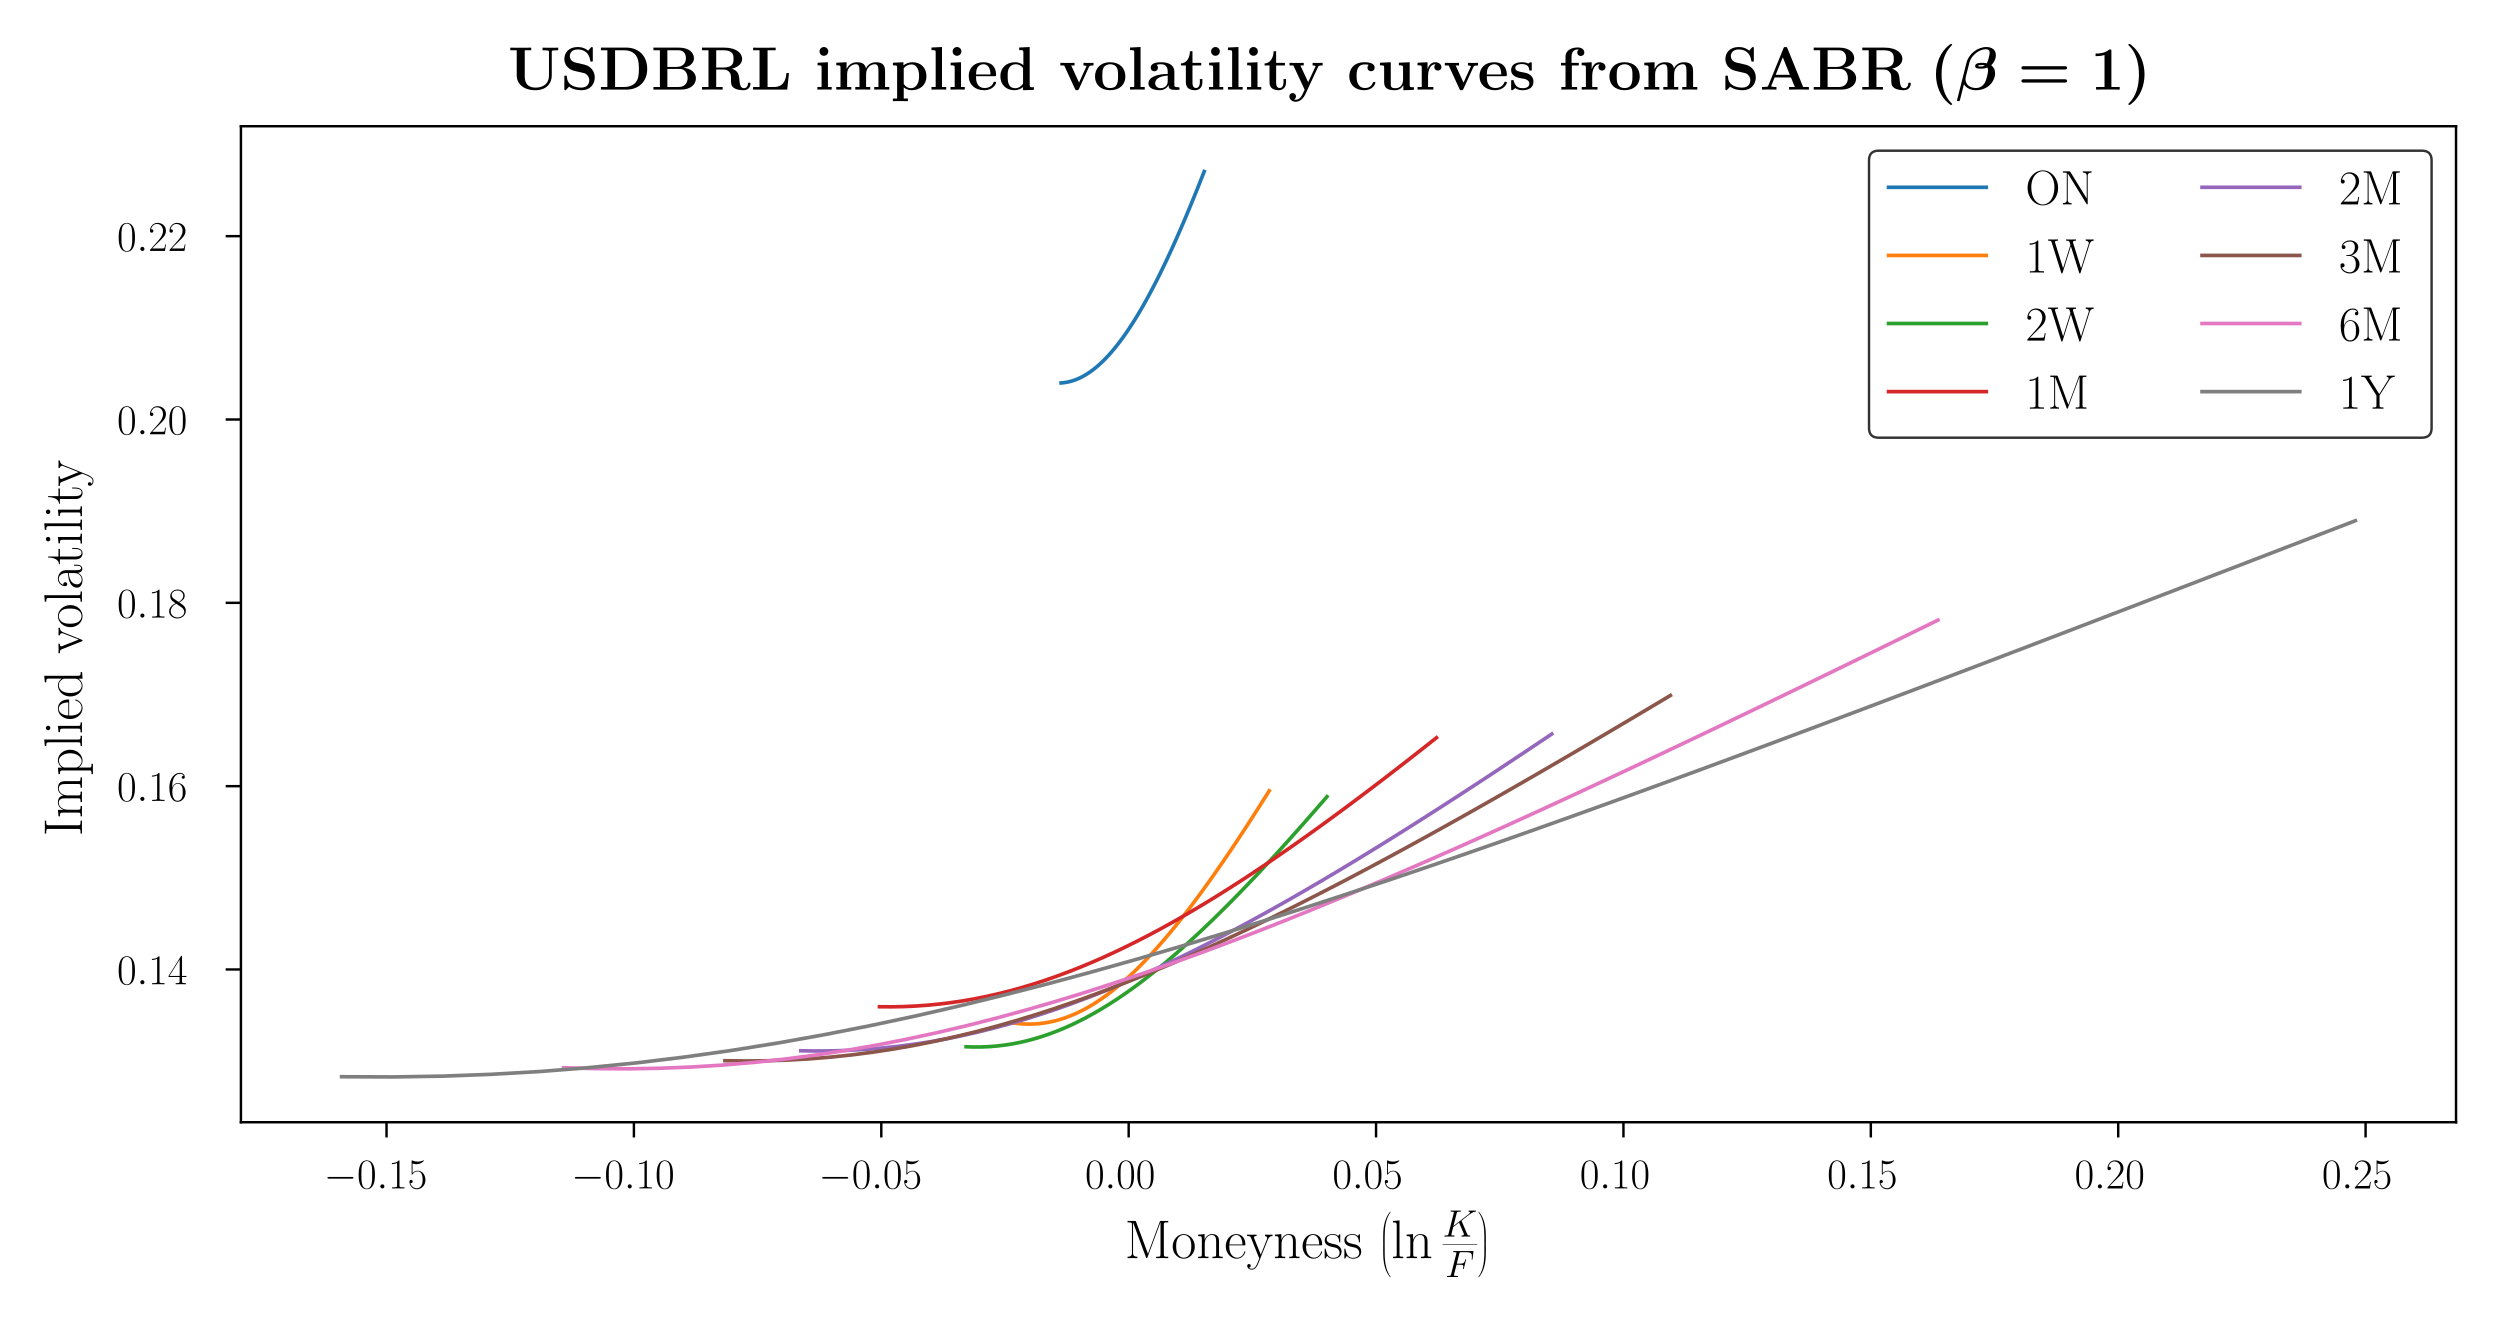 <?xml version="1.0" encoding="utf-8" standalone="no"?>
<!DOCTYPE svg PUBLIC "-//W3C//DTD SVG 1.1//EN"
  "http://www.w3.org/Graphics/SVG/1.1/DTD/svg11.dtd">
<!-- Created with matplotlib (https://matplotlib.org/) -->
<svg height="218.047pt" version="1.1" viewBox="0 0 409.35 218.047" width="409.35pt" xmlns="http://www.w3.org/2000/svg" xmlns:xlink="http://www.w3.org/1999/xlink">
 <defs>
  <style type="text/css">
*{stroke-linecap:butt;stroke-linejoin:round;}
  </style>
 </defs>
 <g id="figure_1">
  <g id="patch_1">
   <path d="M 0 218.047 
L 409.35 218.047 
L 409.35 0 
L 0 0 
z
" style="fill:#ffffff;"/>
  </g>
  <g id="axes_1">
   <g id="patch_2">
    <path d="M 39.45 183.752 
L 402.15 183.752 
L 402.15 20.672 
L 39.45 20.672 
z
" style="fill:#ffffff;"/>
   </g>
   <g id="matplotlib.axis_1">
    <g id="xtick_1">
     <g id="line2d_1">
      <defs>
       <path d="M 0 0 
L 0 2.5 
" id="mc7d3b6a7af" style="stroke:#000000;stroke-width:0.4;"/>
      </defs>
      <g>
       <use style="stroke:#000000;stroke-width:0.4;" x="63.29" xlink:href="#mc7d3b6a7af" y="183.752"/>
      </g>
     </g>
     <g id="text_1">
      <!-- $-0.15$ -->
      <defs>
       <path d="M 65.906 23 
C 67.594 23 69.406 23 69.406 25 
C 69.406 27 67.594 27 65.906 27 
L 11.797 27 
C 10.094 27 8.297 27 8.297 25 
C 8.297 23 10.094 23 11.797 23 
z
" id="CMSY10-0"/>
       <path d="M 42 31.844 
C 42 37.969 41.906 48.422 37.703 56.453 
C 34 63.484 28.094 66 22.906 66 
C 18.094 66 12 63.781 8.203 56.562 
C 4.203 49.016 3.797 39.672 3.797 31.844 
C 3.797 26.109 3.906 17.375 7 9.734 
C 11.297 -0.609 19 -2 22.906 -2 
C 27.5 -2 34.5 -0.109 38.594 9.438 
C 41.594 16.375 42 24.5 42 31.844 
z
M 22.906 -0.406 
C 16.5 -0.406 12.703 5.125 11.297 12.75 
C 10.203 18.688 10.203 27.328 10.203 32.953 
C 10.203 40.688 10.203 47.109 11.5 53.234 
C 13.406 61.781 19 64.391 22.906 64.391 
C 27 64.391 32.297 61.672 34.203 53.438 
C 35.5 47.719 35.594 40.984 35.594 32.953 
C 35.594 26.422 35.594 18.375 34.406 12.453 
C 32.297 1.5 26.406 -0.406 22.906 -0.406 
z
" id="CMR17-48"/>
       <path d="M 18.406 4.797 
C 18.406 7.688 16 9.688 13.594 9.688 
C 10.703 9.688 8.703 7.297 8.703 4.891 
C 8.703 2 11.094 0 13.5 0 
C 16.406 0 18.406 2.391 18.406 4.797 
z
" id="CMMI12-58"/>
       <path d="M 26.594 63.797 
C 26.594 65.891 26.5 66 25.094 66 
C 21.203 61.359 15.297 59.891 9.703 59.688 
C 9.406 59.688 8.906 59.688 8.797 59.5 
C 8.703 59.297 8.703 59.094 8.703 57 
C 11.797 57 17 57.594 21 59.984 
L 21 7.297 
C 21 3.797 20.797 2.594 12.203 2.594 
L 9.203 2.594 
L 9.203 0 
C 14 0.094 19 0.188 23.797 0.188 
C 28.594 0.188 33.594 0.094 38.406 0 
L 38.406 2.594 
L 35.406 2.594 
C 26.797 2.594 26.594 3.688 26.594 7.297 
z
" id="CMR17-49"/>
       <path d="M 11.406 58.594 
C 12.406 58.188 16.5 56.891 20.703 56.891 
C 30 56.891 35.094 61.891 38 64.688 
C 38 65.484 38 66 37.406 66 
C 37.297 66 37.094 66 36.297 65.594 
C 32.797 64.094 28.703 63 23.703 63 
C 20.703 63 16.203 63.359 11.297 65.484 
C 10.203 66 10 66 9.906 66 
C 9.406 66 9.297 65.891 9.297 63.906 
L 9.297 34.859 
C 9.297 33.016 9.297 32.5 10.297 32.5 
C 10.797 32.5 11 32.703 11.5 33.422 
C 14.703 38.047 19.094 40 24.094 40 
C 27.594 40 35.094 37.734 35.094 20.203 
C 35.094 16.984 35.094 11.188 32.094 6.594 
C 29.594 2.484 25.703 0.391 21.406 0.391 
C 14.797 0.391 8.094 4.984 6.297 12.688 
C 6.703 12.594 7.5 12.391 7.906 12.391 
C 9.203 12.391 11.703 13.094 11.703 16.188 
C 11.703 18.891 9.797 20 7.906 20 
C 5.594 20 4.094 18.594 4.094 15.797 
C 4.094 7.094 11 -2 21.594 -2 
C 31.906 -2 41.703 6.891 41.703 19.797 
C 41.703 32.094 33.906 41.594 24.203 41.594 
C 19.094 41.594 14.797 39.688 11.406 36 
z
" id="CMR17-53"/>
      </defs>
      <g transform="translate(53.037 194.595)scale(0.07 -0.07)">
       <use transform="scale(0.996)" xlink:href="#CMSY10-0"/>
       <use transform="translate(77.487 0)scale(0.996)" xlink:href="#CMR17-48"/>
       <use transform="translate(123.178 0)scale(0.996)" xlink:href="#CMMI12-58"/>
       <use transform="translate(150.275 0)scale(0.996)" xlink:href="#CMR17-49"/>
       <use transform="translate(195.966 0)scale(0.996)" xlink:href="#CMR17-53"/>
      </g>
     </g>
    </g>
    <g id="xtick_2">
     <g id="line2d_2">
      <g>
       <use style="stroke:#000000;stroke-width:0.4;" x="103.796" xlink:href="#mc7d3b6a7af" y="183.752"/>
      </g>
     </g>
     <g id="text_2">
      <!-- $-0.10$ -->
      <g transform="translate(93.543 194.595)scale(0.07 -0.07)">
       <use transform="scale(0.996)" xlink:href="#CMSY10-0"/>
       <use transform="translate(77.487 0)scale(0.996)" xlink:href="#CMR17-48"/>
       <use transform="translate(123.178 0)scale(0.996)" xlink:href="#CMMI12-58"/>
       <use transform="translate(150.275 0)scale(0.996)" xlink:href="#CMR17-49"/>
       <use transform="translate(195.966 0)scale(0.996)" xlink:href="#CMR17-48"/>
      </g>
     </g>
    </g>
    <g id="xtick_3">
     <g id="line2d_3">
      <g>
       <use style="stroke:#000000;stroke-width:0.4;" x="144.303" xlink:href="#mc7d3b6a7af" y="183.752"/>
      </g>
     </g>
     <g id="text_3">
      <!-- $-0.05$ -->
      <g transform="translate(134.049 194.595)scale(0.07 -0.07)">
       <use transform="scale(0.996)" xlink:href="#CMSY10-0"/>
       <use transform="translate(77.487 0)scale(0.996)" xlink:href="#CMR17-48"/>
       <use transform="translate(123.178 0)scale(0.996)" xlink:href="#CMMI12-58"/>
       <use transform="translate(150.275 0)scale(0.996)" xlink:href="#CMR17-48"/>
       <use transform="translate(195.966 0)scale(0.996)" xlink:href="#CMR17-53"/>
      </g>
     </g>
    </g>
    <g id="xtick_4">
     <g id="line2d_4">
      <g>
       <use style="stroke:#000000;stroke-width:0.4;" x="184.809" xlink:href="#mc7d3b6a7af" y="183.752"/>
      </g>
     </g>
     <g id="text_4">
      <!-- $0.00$ -->
      <g transform="translate(177.669 194.595)scale(0.07 -0.07)">
       <use transform="scale(0.996)" xlink:href="#CMR17-48"/>
       <use transform="translate(45.69 0)scale(0.996)" xlink:href="#CMMI12-58"/>
       <use transform="translate(72.788 0)scale(0.996)" xlink:href="#CMR17-48"/>
       <use transform="translate(118.478 0)scale(0.996)" xlink:href="#CMR17-48"/>
      </g>
     </g>
    </g>
    <g id="xtick_5">
     <g id="line2d_5">
      <g>
       <use style="stroke:#000000;stroke-width:0.4;" x="225.315" xlink:href="#mc7d3b6a7af" y="183.752"/>
      </g>
     </g>
     <g id="text_5">
      <!-- $0.05$ -->
      <g transform="translate(218.175 194.595)scale(0.07 -0.07)">
       <use transform="scale(0.996)" xlink:href="#CMR17-48"/>
       <use transform="translate(45.69 0)scale(0.996)" xlink:href="#CMMI12-58"/>
       <use transform="translate(72.788 0)scale(0.996)" xlink:href="#CMR17-48"/>
       <use transform="translate(118.478 0)scale(0.996)" xlink:href="#CMR17-53"/>
      </g>
     </g>
    </g>
    <g id="xtick_6">
     <g id="line2d_6">
      <g>
       <use style="stroke:#000000;stroke-width:0.4;" x="265.822" xlink:href="#mc7d3b6a7af" y="183.752"/>
      </g>
     </g>
     <g id="text_6">
      <!-- $0.10$ -->
      <g transform="translate(258.682 194.595)scale(0.07 -0.07)">
       <use transform="scale(0.996)" xlink:href="#CMR17-48"/>
       <use transform="translate(45.69 0)scale(0.996)" xlink:href="#CMMI12-58"/>
       <use transform="translate(72.788 0)scale(0.996)" xlink:href="#CMR17-49"/>
       <use transform="translate(118.478 0)scale(0.996)" xlink:href="#CMR17-48"/>
      </g>
     </g>
    </g>
    <g id="xtick_7">
     <g id="line2d_7">
      <g>
       <use style="stroke:#000000;stroke-width:0.4;" x="306.328" xlink:href="#mc7d3b6a7af" y="183.752"/>
      </g>
     </g>
     <g id="text_7">
      <!-- $0.15$ -->
      <g transform="translate(299.188 194.595)scale(0.07 -0.07)">
       <use transform="scale(0.996)" xlink:href="#CMR17-48"/>
       <use transform="translate(45.69 0)scale(0.996)" xlink:href="#CMMI12-58"/>
       <use transform="translate(72.788 0)scale(0.996)" xlink:href="#CMR17-49"/>
       <use transform="translate(118.478 0)scale(0.996)" xlink:href="#CMR17-53"/>
      </g>
     </g>
    </g>
    <g id="xtick_8">
     <g id="line2d_8">
      <g>
       <use style="stroke:#000000;stroke-width:0.4;" x="346.835" xlink:href="#mc7d3b6a7af" y="183.752"/>
      </g>
     </g>
     <g id="text_8">
      <!-- $0.20$ -->
      <defs>
       <path d="M 41.703 15.469 
L 39.906 15.469 
C 38.906 8.391 38.094 7.188 37.703 6.594 
C 37.203 5.797 30 5.797 28.594 5.797 
L 9.406 5.797 
C 13 9.688 20 16.766 28.5 24.938 
C 34.594 30.719 41.703 37.5 41.703 47.391 
C 41.703 59.188 32.297 66 21.797 66 
C 10.797 66 4.094 56.297 4.094 47.297 
C 4.094 43.391 7 42.891 8.203 42.891 
C 9.203 42.891 12.203 43.484 12.203 46.984 
C 12.203 50.094 9.594 51 8.203 51 
C 7.594 51 7 50.891 6.594 50.688 
C 8.5 59.188 14.297 63.391 20.406 63.391 
C 29.094 63.391 34.797 56.5 34.797 47.391 
C 34.797 38.703 29.703 31.219 24 24.734 
L 4.094 2.297 
L 4.094 0 
L 39.297 0 
z
" id="CMR17-50"/>
      </defs>
      <g transform="translate(339.695 194.595)scale(0.07 -0.07)">
       <use transform="scale(0.996)" xlink:href="#CMR17-48"/>
       <use transform="translate(45.69 0)scale(0.996)" xlink:href="#CMMI12-58"/>
       <use transform="translate(72.788 0)scale(0.996)" xlink:href="#CMR17-50"/>
       <use transform="translate(118.478 0)scale(0.996)" xlink:href="#CMR17-48"/>
      </g>
     </g>
    </g>
    <g id="xtick_9">
     <g id="line2d_9">
      <g>
       <use style="stroke:#000000;stroke-width:0.4;" x="387.341" xlink:href="#mc7d3b6a7af" y="183.752"/>
      </g>
     </g>
     <g id="text_9">
      <!-- $0.25$ -->
      <g transform="translate(380.201 194.595)scale(0.07 -0.07)">
       <use transform="scale(0.996)" xlink:href="#CMR17-48"/>
       <use transform="translate(45.69 0)scale(0.996)" xlink:href="#CMMI12-58"/>
       <use transform="translate(72.788 0)scale(0.996)" xlink:href="#CMR17-50"/>
       <use transform="translate(118.478 0)scale(0.996)" xlink:href="#CMR17-53"/>
      </g>
     </g>
    </g>
    <g id="text_10">
     <!-- Moneyness $\left( \ln \frac{K}{F} \right)$ -->
     <defs>
      <path d="M 20.906 66.391 
C 20.297 67.891 20.203 68 18.094 68 
L 5.297 68 
L 5.297 65.391 
C 12.203 65.391 13.297 65.391 13.297 60.906 
L 13.297 9.75 
C 13.297 7.266 13.297 2.594 5.297 2.594 
L 5.297 0 
C 7.594 0.188 11.797 0.188 14.297 0.188 
C 16.797 0.188 21 0.188 23.297 0 
L 23.297 2.594 
C 15.297 2.594 15.297 7.266 15.297 9.75 
L 15.297 64.984 
L 15.406 64.984 
L 38.906 1.594 
C 39.297 0.594 39.5 0 40.297 0 
C 41.094 0 41.297 0.594 41.703 1.594 
L 65.406 65.484 
L 65.5 65.484 
L 65.5 7.078 
C 65.5 2.594 64.406 2.594 57.5 2.594 
L 57.5 0 
C 60.203 0.188 65.594 0.188 68.5 0.188 
C 71.406 0.188 76.906 0.188 79.594 0 
L 79.594 2.594 
C 72.703 2.594 71.594 2.594 71.594 7.078 
L 71.594 60.906 
C 71.594 65.391 72.703 65.391 79.594 65.391 
L 79.594 68 
L 66.906 68 
C 64.797 68 64.703 67.891 64.094 66.391 
L 42.5 8.062 
z
" id="CMR17-77"/>
      <path d="M 43.094 21.188 
C 43.094 34 33.797 44 22.906 44 
C 12 44 2.703 34 2.703 21.188 
C 2.703 8.594 12 -1 22.906 -1 
C 33.797 -1 43.094 8.594 43.094 21.188 
z
M 22.906 0.797 
C 18.203 0.797 14.203 3.594 11.906 7.5 
C 9.406 12 9.094 17.594 9.094 22 
C 9.094 26.188 9.297 31.391 11.906 35.891 
C 13.906 39.188 17.797 42.391 22.906 42.391 
C 27.406 42.391 31.203 39.891 33.594 36.391 
C 36.703 31.688 36.703 25.094 36.703 22 
C 36.703 18.094 36.5 12.094 33.797 7.297 
C 31 2.688 26.703 0.797 22.906 0.797 
z
" id="CMR17-111"/>
      <path d="M 41.5 30.531 
C 41.5 35.656 40.5 44 28.703 44 
C 20.797 44 16.703 37.875 15.203 33.844 
L 15.094 33.844 
L 15.094 44 
L 3.297 42.891 
L 3.297 40.281 
C 9.203 40.281 10.094 39.688 10.094 34.859 
L 10.094 6.922 
C 10.094 3.094 9.703 2.594 3.297 2.594 
L 3.297 0 
C 5.703 0.188 10.094 0.188 12.703 0.188 
C 15.297 0.188 19.797 0.188 22.203 0 
L 22.203 2.594 
C 15.797 2.594 15.406 3 15.406 6.922 
L 15.406 26.219 
C 15.406 35.453 21 42.391 28 42.391 
C 35.406 42.391 36.203 35.766 36.203 30.938 
L 36.203 6.922 
C 36.203 3.094 35.797 2.594 29.406 2.594 
L 29.406 0 
C 31.797 0.188 36.203 0.188 38.797 0.188 
C 41.406 0.188 45.906 0.188 48.297 0 
L 48.297 2.594 
C 41.906 2.594 41.5 3 41.5 6.922 
z
" id="CMR17-110"/>
      <path d="M 38.094 23.484 
C 38.5 23.891 38.5 24.094 38.5 25.094 
C 38.5 35.172 33.094 44 21.703 44 
C 11.094 44 2.703 33.984 2.703 21.781 
C 2.703 8.656 12.203 -1 22.797 -1 
C 34 -1 38.406 9.672 38.406 11.797 
C 38.406 12.5 37.797 12.5 37.594 12.5 
C 36.906 12.5 36.797 12.297 36.406 11.078 
C 34.203 4.219 28.703 0.797 23.5 0.797 
C 19.203 0.797 14.906 3.219 12.203 7.656 
C 9.094 12.797 9.094 18.75 9.094 23.484 
z
M 9.203 25 
C 9.906 39.234 17.594 42.391 21.594 42.391 
C 28.406 42.391 33 36.062 33.094 25 
z
" id="CMR17-101"/>
      <path d="M 39 34.109 
C 41.5 40.297 46 40.391 47.406 40.391 
L 47.406 43 
C 45.5 42.891 43 42.797 41.094 42.797 
C 39 42.797 35.703 42.797 33.703 43 
L 33.703 40.391 
C 37.5 40.094 37.594 37.25 37.594 36.438 
C 37.594 35.438 37.406 34.922 36.906 33.719 
L 26 6.391 
L 14.094 35.938 
C 13.594 37.156 13.594 37.859 13.594 37.969 
C 13.594 40.188 15.906 40.391 18.297 40.391 
L 18.297 43 
C 15.906 42.797 11.594 42.797 9.094 42.797 
C 6.406 42.797 3.203 42.797 1 43 
L 1 40.391 
C 6.406 40.391 7 39.891 8.297 36.641 
L 23.203 -0.484 
C 18.703 -12.422 16.094 -19.406 9.797 -19.406 
C 8.703 -19.406 6.203 -19.109 4.406 -17.281 
C 6.703 -17.078 7.703 -15.656 7.703 -13.938 
C 7.703 -12.219 6.5 -10.703 4.5 -10.703 
C 2.297 -10.703 1.203 -12.219 1.203 -14.047 
C 1.203 -18.094 5.297 -21 9.797 -21 
C 15.594 -21 19.203 -15.359 21.203 -10.297 
z
" id="CMR17-121"/>
      <path d="M 30.906 42 
C 30.906 43.797 30.797 43.891 30.203 43.891 
C 29.797 43.891 29.703 43.797 28.5 42.297 
C 28.203 41.891 27.297 40.891 27 40.5 
C 23.797 43.891 19.297 44 17.594 44 
C 6.5 44 2.5 38.188 2.5 32.391 
C 2.5 23.391 12.703 21.297 15.594 20.688 
C 21.906 19.391 24.094 19 26.203 17.188 
C 27.5 16 29.703 13.797 29.703 10.188 
C 29.703 6 27.297 0.594 18.094 0.594 
C 9.406 0.594 6.297 7.188 4.5 16 
C 4.203 17.391 4.203 17.5 3.406 17.5 
C 2.594 17.5 2.5 17.391 2.5 15.391 
L 2.5 1 
C 2.5 -0.812 2.594 -0.906 3.203 -0.906 
C 3.703 -0.906 3.797 -0.812 4.297 0 
C 4.906 0.891 6.406 3.297 7 4.297 
C 9 1.594 12.5 -1 18.094 -1 
C 28 -1 33.297 4.391 33.297 12.188 
C 33.297 17.297 30.594 20 29.297 21.188 
C 26.297 24.297 22.797 25 18.594 25.797 
C 13.094 27 6.094 28.391 6.094 34.5 
C 6.094 37.094 7.5 42.594 17.594 42.594 
C 28.297 42.594 28.906 32.594 29.094 29.391 
C 29.203 28.891 29.703 28.797 30 28.797 
C 30.906 28.797 30.906 29.094 30.906 30.797 
z
" id="CMR17-115"/>
      <path d="M 37.406 -177 
C 39.594 -177 40.203 -177 40.203 -175.609 
C 40.406 -105.469 48.5 -47.234 83.5 1.688 
C 84.203 2.594 84.203 2.797 84.203 2.984 
C 84.203 4 83.5 4 81.906 4 
C 80.297 4 80.094 4 79.906 3.797 
C 79.5 3.484 66.797 -11.125 56.703 -31.234 
C 43.5 -57.641 35.203 -87.969 31.5 -124.375 
C 31.203 -127.484 29.094 -148.297 29.094 -172 
L 29.094 -175.906 
C 29.203 -177 29.797 -177 31.906 -177 
z
" id="CMEX10-48"/>
      <path d="M 40.203 -1.703 
C 40.203 0.891 40.094 1 37.406 1 
L 31.906 1 
C 29.203 1 29.094 0.891 29.094 -1.703 
L 29.094 -58.312 
C 29.094 -60.906 29.203 -61.016 31.906 -61.016 
L 37.406 -61.016 
C 40.094 -61.016 40.203 -60.906 40.203 -58.312 
z
" id="CMEX10-66"/>
      <path d="M 31.906 5 
C 29.797 5 29.203 5 29.094 3.891 
L 29.094 -0.016 
C 29.094 -61.156 40 -96.969 43.094 -107.078 
C 49.906 -129.281 61 -152.703 77.703 -173.312 
C 79.203 -175.109 79.594 -175.609 80 -175.812 
C 80.203 -175.906 80.297 -176 81.906 -176 
C 83.5 -176 84.203 -176 84.203 -175 
C 84.203 -174.812 84.203 -174.609 83.594 -173.703 
C 50.297 -127.484 40.297 -71.859 40.203 3.594 
C 40.203 5 39.594 5 37.406 5 
z
" id="CMEX10-64"/>
      <path d="M 15.297 69 
L 3.406 67.891 
L 3.406 65.297 
C 9.297 65.297 10.203 64.703 10.203 59.922 
L 10.203 6.859 
C 10.203 3.094 9.797 2.594 3.406 2.594 
L 3.406 0 
C 5.797 0.188 10.203 0.188 12.703 0.188 
C 15.297 0.188 19.703 0.188 22.094 0 
L 22.094 2.594 
C 15.703 2.594 15.297 2.984 15.297 6.859 
z
" id="CMR17-108"/>
      <path d="M 50 40.219 
C 49.906 40.516 49.5 41.312 49.5 41.609 
C 49.5 41.703 49.594 41.797 51.297 43.094 
L 61 50.656 
C 74.406 61.016 78.797 64.5 85.703 65.094 
C 86.406 65.188 87.406 65.188 87.406 66.891 
C 87.406 67.484 87.094 68 86.297 68 
C 85.203 68 84 67.797 82.906 67.797 
L 79.094 67.797 
C 76 67.797 72.703 68 69.703 68 
C 69 68 67.797 68 67.797 66.188 
C 67.797 65.188 68.5 65.094 69.094 65.094 
C 70.203 64.984 71.5 64.594 71.5 63.203 
C 71.5 61.203 68.5 58.828 67.703 58.219 
L 28.5 27.875 
L 36.797 60.719 
C 37.703 64.094 37.906 65.094 45 65.094 
C 46.906 65.094 47.797 65.094 47.797 66.984 
C 47.797 68 46.797 68 46.297 68 
C 44.5 68 42.406 67.797 40.5 67.797 
L 28.703 67.797 
C 26.906 67.797 24.703 68 22.906 68 
C 22.094 68 21 68 21 66.094 
C 21 65.094 21.906 65.094 23.406 65.094 
C 29.5 65.094 29.5 64.297 29.5 63.203 
C 29.5 63 29.5 62.406 29.094 60.906 
L 15.594 7.375 
C 14.703 3.891 14.5 2.891 7.5 2.891 
C 5.594 2.891 4.594 2.891 4.594 1.094 
C 4.594 0 5.5 0 6.094 0 
C 8 0 10 0.188 11.906 0.188 
L 23.594 0.188 
C 25.5 0.188 27.594 0 29.5 0 
C 30.297 0 31.406 0 31.406 1.891 
C 31.406 2.891 30.5 2.891 29 2.891 
C 22.906 2.891 22.906 3.688 22.906 4.688 
C 22.906 5.375 23.5 7.875 23.906 9.453 
L 27.797 24.891 
L 43 36.734 
C 45.906 30.359 51.203 17.625 55.297 7.875 
C 55.594 7.266 55.797 6.672 55.797 5.984 
C 55.797 2.984 51.797 2.891 50.906 2.891 
C 50 2.891 49 2.891 49 1 
C 49 0 50.094 0 50.406 0 
C 53.906 0 57.594 0.188 61.094 0.188 
L 65.906 0.188 
C 67.406 0.188 69.094 0 70.594 0 
C 71.203 0 72.297 0 72.297 1.891 
C 72.297 2.891 71.406 2.891 70.406 2.891 
C 66.703 2.984 65.406 3.781 63.906 7.375 
z
" id="CMMI12-75"/>
      <path d="M 29.703 32.094 
L 39.297 32.094 
C 46.906 32.094 47.5 30.422 47.5 27.562 
C 47.5 26.297 47.297 24.922 46.797 22.75 
C 46.594 22.359 46.5 21.859 46.5 21.672 
C 46.5 20.984 46.906 20.594 47.594 20.594 
C 48.406 20.594 48.5 20.984 48.906 22.562 
L 54.703 45.766 
C 54.703 46.172 54.406 46.766 53.703 46.766 
C 52.797 46.766 52.703 46.375 52.297 44.656 
C 50.203 37.109 48.203 35 39.5 35 
L 30.406 35 
L 36.906 61.062 
C 37.797 64.594 38 64.891 42.094 64.891 
L 55.5 64.891 
C 68 64.891 69.797 61.172 69.797 54.016 
C 69.797 53.422 69.797 51.203 69.5 48.578 
C 69.406 48.188 69.203 46.875 69.203 46.469 
C 69.203 45.656 69.703 45.359 70.297 45.359 
C 71 45.359 71.406 45.766 71.594 47.578 
L 73.703 65.188 
C 73.703 65.484 73.906 66.484 73.906 66.688 
C 73.906 67.797 73 67.797 71.203 67.797 
L 23.797 67.797 
C 21.906 67.797 20.906 67.797 20.906 65.984 
C 20.906 64.891 21.594 64.891 23.297 64.891 
C 29.5 64.891 29.5 64.188 29.5 63.078 
C 29.5 62.578 29.406 62.172 29.094 61.062 
L 15.594 7.312 
C 14.703 3.875 14.5 2.891 7.5 2.891 
C 5.594 2.891 4.594 2.891 4.594 1.094 
C 4.594 0 5.5 0 6.094 0 
C 8 0 10 0.188 11.906 0.188 
L 24.906 0.188 
C 27.094 0.188 29.5 0 31.703 0 
C 32.594 0 33.797 0 33.797 1.797 
C 33.797 2.891 33.203 2.891 31 2.891 
C 23.094 2.891 22.906 3.578 22.906 5.062 
C 22.906 5.547 23.094 6.328 23.297 7.016 
z
" id="CMMI12-70"/>
      <path d="M 58.297 -172 
C 58.297 -110.875 47.406 -75.062 44.297 -64.953 
C 37.5 -42.734 26.406 -19.328 9.703 1.281 
C 8.203 3.094 7.797 3.594 7.406 3.797 
C 7.203 3.891 7.094 4 5.5 4 
C 4 4 3.203 4 3.203 2.984 
C 3.203 2.797 3.203 2.594 4.5 0.781 
C 39.297 -47.844 47.094 -107.875 47.203 -175.609 
C 47.203 -177 47.797 -177 50 -177 
L 55.5 -177 
C 57.594 -177 58.203 -177 58.297 -175.906 
z
" id="CMEX10-49"/>
      <path d="M 58.297 -1.703 
C 58.297 0.891 58.203 1 55.5 1 
L 50 1 
C 47.297 1 47.203 0.891 47.203 -1.703 
L 47.203 -58.312 
C 47.203 -60.906 47.297 -61.016 50 -61.016 
L 55.5 -61.016 
C 58.203 -61.016 58.297 -60.906 58.297 -58.312 
z
" id="CMEX10-67"/>
      <path d="M 58.297 3.891 
C 58.203 5 57.594 5 55.5 5 
L 50 5 
C 47.797 5 47.203 5 47.203 3.594 
C 47.203 -6.719 47.094 -30.531 44.5 -55.453 
C 39.094 -107.172 25.797 -142.984 3.906 -173.703 
C 3.203 -174.609 3.203 -174.812 3.203 -175 
C 3.203 -176 4 -176 5.5 -176 
C 7.094 -176 7.297 -176 7.5 -175.812 
C 7.906 -175.5 20.594 -160.906 30.703 -140.797 
C 43.906 -114.375 52.203 -84.062 55.906 -47.641 
C 56.203 -44.547 58.297 -23.734 58.297 -0.016 
z
" id="CMEX10-65"/>
     </defs>
     <g transform="translate(184.152 209.104)scale(0.09 -0.09)">
      <use transform="translate(0 34.355)scale(0.996)" xlink:href="#CMR17-77"/>
      <use transform="translate(84.687 34.355)scale(0.996)" xlink:href="#CMR17-111"/>
      <use transform="translate(130.377 34.355)scale(0.996)" xlink:href="#CMR17-110"/>
      <use transform="translate(181.273 34.355)scale(0.996)" xlink:href="#CMR17-101"/>
      <use transform="translate(221.758 34.355)scale(0.996)" xlink:href="#CMR17-121"/>
      <use transform="translate(270.051 34.355)scale(0.996)" xlink:href="#CMR17-110"/>
      <use transform="translate(320.947 34.355)scale(0.996)" xlink:href="#CMR17-101"/>
      <use transform="translate(361.432 34.355)scale(0.996)" xlink:href="#CMR17-115"/>
      <use transform="translate(397.234 34.355)scale(0.996)" xlink:href="#CMR17-115"/>
      <use transform="translate(463.111 117.76)scale(0.248)" xlink:href="#CMEX10-48"/>
      <use transform="translate(463.111 74.134)scale(0.248)" xlink:href="#CMEX10-66"/>
      <use transform="translate(463.111 59.262)scale(0.248)" xlink:href="#CMEX10-66"/>
      <use transform="translate(463.111 43.398)scale(0.248)" xlink:href="#CMEX10-64"/>
      <use transform="translate(484.8 34.355)scale(0.996)" xlink:href="#CMR17-108"/>
      <use transform="translate(509.671 34.355)scale(0.996)" xlink:href="#CMR17-110"/>
      <use transform="translate(578.366 73.581)scale(0.697)" xlink:href="#CMMI12-75"/>
      <use transform="translate(583.074 0)scale(0.697)" xlink:href="#CMMI12-70"/>
      <use transform="translate(642.665 117.76)scale(0.248)" xlink:href="#CMEX10-49"/>
      <use transform="translate(642.665 74.134)scale(0.248)" xlink:href="#CMEX10-67"/>
      <use transform="translate(642.665 59.262)scale(0.248)" xlink:href="#CMEX10-67"/>
      <use transform="translate(642.665 43.398)scale(0.248)" xlink:href="#CMEX10-65"/>
      <path d="M 578.366 58.766 
L 641.469 58.766 
L 641.469 59.758 
L 578.366 59.758 
L 578.366 58.766 
z
"/>
     </g>
    </g>
   </g>
   <g id="matplotlib.axis_2">
    <g id="ytick_1">
     <g id="line2d_10">
      <defs>
       <path d="M 0 0 
L -2.5 0 
" id="m24b387aeb9" style="stroke:#000000;stroke-width:0.4;"/>
      </defs>
      <g>
       <use style="stroke:#000000;stroke-width:0.4;" x="39.45" xlink:href="#m24b387aeb9" y="158.742"/>
      </g>
     </g>
     <g id="text_11">
      <!-- $0.14$ -->
      <defs>
       <path d="M 33.594 64.797 
C 33.594 66.891 33.5 67 31.703 67 
L 2 19.594 
L 2 17 
L 27.797 17 
L 27.797 7.188 
C 27.797 3.594 27.594 2.594 20.594 2.594 
L 18.703 2.594 
L 18.703 0 
C 21.906 0.188 27.297 0.188 30.703 0.188 
C 34.094 0.188 39.5 0.188 42.703 0 
L 42.703 2.594 
L 40.797 2.594 
C 33.797 2.594 33.594 3.594 33.594 7.188 
L 33.594 17 
L 43.797 17 
L 43.797 19.594 
L 33.594 19.594 
z
M 28.094 58.172 
L 28.094 19.594 
L 4 19.594 
z
" id="CMR17-52"/>
      </defs>
      <g transform="translate(19.17 161.164)scale(0.07 -0.07)">
       <use transform="scale(0.996)" xlink:href="#CMR17-48"/>
       <use transform="translate(45.69 0)scale(0.996)" xlink:href="#CMMI12-58"/>
       <use transform="translate(72.788 0)scale(0.996)" xlink:href="#CMR17-49"/>
       <use transform="translate(118.478 0)scale(0.996)" xlink:href="#CMR17-52"/>
      </g>
     </g>
    </g>
    <g id="ytick_2">
     <g id="line2d_11">
      <g>
       <use style="stroke:#000000;stroke-width:0.4;" x="39.45" xlink:href="#m24b387aeb9" y="128.724"/>
      </g>
     </g>
     <g id="text_12">
      <!-- $0.16$ -->
      <defs>
       <path d="M 10.594 34.344 
C 10.594 58 21.797 63.688 28.297 63.688 
C 30.406 63.688 35.5 63.266 37.5 59.094 
C 35.906 59.094 32.906 59.094 32.906 55.594 
C 32.906 52.891 35.094 52 36.5 52 
C 37.406 52 40.094 52.391 40.094 55.797 
C 40.094 62.297 35.094 66 28.203 66 
C 16.297 66 3.797 53.297 3.797 31.422 
C 3.797 4.016 15.094 -2 23.094 -2 
C 32.797 -2 42 6.734 42 20.234 
C 42 32.828 33.906 42 23.703 42 
C 17.594 42 13.094 37.969 10.594 30.922 
z
M 23.094 0.391 
C 10.797 0.391 10.797 18.938 10.797 22.656 
C 10.797 29.906 14.203 40.391 23.5 40.391 
C 25.203 40.391 30.094 40.391 33.406 33.438 
C 35.203 29.516 35.203 25.375 35.203 20.344 
C 35.203 14.906 35.203 10.875 33.094 6.844 
C 30.906 2.703 27.703 0.391 23.094 0.391 
z
" id="CMR17-54"/>
      </defs>
      <g transform="translate(19.17 131.146)scale(0.07 -0.07)">
       <use transform="scale(0.996)" xlink:href="#CMR17-48"/>
       <use transform="translate(45.69 0)scale(0.996)" xlink:href="#CMMI12-58"/>
       <use transform="translate(72.788 0)scale(0.996)" xlink:href="#CMR17-49"/>
       <use transform="translate(118.478 0)scale(0.996)" xlink:href="#CMR17-54"/>
      </g>
     </g>
    </g>
    <g id="ytick_3">
     <g id="line2d_12">
      <g>
       <use style="stroke:#000000;stroke-width:0.4;" x="39.45" xlink:href="#m24b387aeb9" y="98.706"/>
      </g>
     </g>
     <g id="text_13">
      <!-- $0.18$ -->
      <defs>
       <path d="M 27.203 35.766 
C 33.5 38.969 39.906 43.797 39.906 51.531 
C 39.906 60.688 31.094 66 23 66 
C 13.906 66 5.906 59.375 5.906 50.234 
C 5.906 47.719 6.5 43.391 10.406 39.578 
C 11.406 38.578 15.594 35.562 18.297 33.656 
C 13.797 31.344 3.297 25.812 3.297 14.766 
C 3.297 4.406 13.094 -2 22.797 -2 
C 33.5 -2 42.5 5.719 42.5 15.969 
C 42.5 25.109 36.406 29.328 32.406 32.047 
z
M 14.094 44.609 
C 13.297 45.109 9.297 48.219 9.297 52.938 
C 9.297 59.078 15.594 63.688 22.797 63.688 
C 30.703 63.688 36.5 58.062 36.5 51.531 
C 36.5 42.188 26.094 36.859 25.594 36.859 
C 25.5 36.859 25.406 36.859 24.594 37.469 
z
M 32.5 24 
C 34 22.906 38.797 19.578 38.797 13.453 
C 38.797 6.016 31.406 0.391 23 0.391 
C 13.906 0.391 7 6.922 7 14.859 
C 7 22.797 13.094 29.438 20 32.547 
z
" id="CMR17-56"/>
      </defs>
      <g transform="translate(19.17 101.128)scale(0.07 -0.07)">
       <use transform="scale(0.996)" xlink:href="#CMR17-48"/>
       <use transform="translate(45.69 0)scale(0.996)" xlink:href="#CMMI12-58"/>
       <use transform="translate(72.788 0)scale(0.996)" xlink:href="#CMR17-49"/>
       <use transform="translate(118.478 0)scale(0.996)" xlink:href="#CMR17-56"/>
      </g>
     </g>
    </g>
    <g id="ytick_4">
     <g id="line2d_13">
      <g>
       <use style="stroke:#000000;stroke-width:0.4;" x="39.45" xlink:href="#m24b387aeb9" y="68.688"/>
      </g>
     </g>
     <g id="text_14">
      <!-- $0.20$ -->
      <g transform="translate(19.17 71.11)scale(0.07 -0.07)">
       <use transform="scale(0.996)" xlink:href="#CMR17-48"/>
       <use transform="translate(45.69 0)scale(0.996)" xlink:href="#CMMI12-58"/>
       <use transform="translate(72.788 0)scale(0.996)" xlink:href="#CMR17-50"/>
       <use transform="translate(118.478 0)scale(0.996)" xlink:href="#CMR17-48"/>
      </g>
     </g>
    </g>
    <g id="ytick_5">
     <g id="line2d_14">
      <g>
       <use style="stroke:#000000;stroke-width:0.4;" x="39.45" xlink:href="#m24b387aeb9" y="38.67"/>
      </g>
     </g>
     <g id="text_15">
      <!-- $0.22$ -->
      <g transform="translate(19.17 41.092)scale(0.07 -0.07)">
       <use transform="scale(0.996)" xlink:href="#CMR17-48"/>
       <use transform="translate(45.69 0)scale(0.996)" xlink:href="#CMMI12-58"/>
       <use transform="translate(72.788 0)scale(0.996)" xlink:href="#CMR17-50"/>
       <use transform="translate(118.478 0)scale(0.996)" xlink:href="#CMR17-50"/>
      </g>
     </g>
    </g>
    <g id="text_16">
     <!-- Implied volatility -->
     <defs>
      <path d="M 19.703 60.906 
C 19.703 65.391 20.906 65.391 28.094 65.391 
L 28.094 68 
C 24.906 67.797 19.797 67.797 16.406 67.797 
C 13 67.797 7.906 67.797 4.703 68 
L 4.703 65.391 
C 11.906 65.391 13.094 65.391 13.094 60.906 
L 13.094 7.078 
C 13.094 2.594 11.906 2.594 4.703 2.594 
L 4.703 0 
C 7.906 0.188 13 0.188 16.406 0.188 
C 19.797 0.188 24.906 0.188 28.094 0 
L 28.094 2.594 
C 20.906 2.594 19.703 2.594 19.703 7.078 
z
" id="CMR17-73"/>
      <path d="M 67.594 30.531 
C 67.594 35.562 66.703 44 54.797 44 
C 48 44 43.297 39.375 41.5 33.953 
L 41.406 33.953 
C 40.203 42.188 34.297 44 28.703 44 
C 20.797 44 16.703 37.875 15.203 33.844 
L 15.094 33.844 
L 15.094 44 
L 3.297 42.891 
L 3.297 40.281 
C 9.203 40.281 10.094 39.688 10.094 34.859 
L 10.094 6.922 
C 10.094 3.094 9.703 2.594 3.297 2.594 
L 3.297 0 
C 5.703 0.188 10.094 0.188 12.703 0.188 
C 15.297 0.188 19.797 0.188 22.203 0 
L 22.203 2.594 
C 15.797 2.594 15.406 3 15.406 6.922 
L 15.406 26.219 
C 15.406 35.453 21 42.391 28 42.391 
C 35.406 42.391 36.203 35.766 36.203 30.938 
L 36.203 6.922 
C 36.203 3.094 35.797 2.594 29.406 2.594 
L 29.406 0 
C 31.797 0.188 36.203 0.188 38.797 0.188 
C 41.406 0.188 45.906 0.188 48.297 0 
L 48.297 2.594 
C 41.906 2.594 41.5 3 41.5 6.922 
L 41.5 26.219 
C 41.5 35.453 47.094 42.391 54.094 42.391 
C 61.5 42.391 62.297 35.766 62.297 30.938 
L 62.297 6.922 
C 62.297 3.094 61.906 2.594 55.5 2.594 
L 55.5 0 
C 57.906 0.188 62.297 0.188 64.906 0.188 
C 67.5 0.188 72 0.188 74.406 0 
L 74.406 2.594 
C 68 2.594 67.594 3 67.594 6.922 
z
" id="CMR17-109"/>
      <path d="M 22 -17.406 
C 15.594 -17.406 15.203 -17 15.203 -13.031 
L 15.203 5.938 
C 18.094 1.703 22.297 -1 27.594 -1 
C 37.594 -1 47.703 7.859 47.703 21.594 
C 47.703 34.312 39 44 28.703 44 
C 22.703 44 17.797 40.672 15 36.641 
L 15 44 
L 3.094 42.891 
L 3.094 40.266 
C 9 40.266 9.906 39.672 9.906 34.812 
L 9.906 -13.031 
C 9.906 -16.891 9.5 -17.406 3.094 -17.406 
L 3.094 -20 
C 5.5 -19.812 9.906 -19.812 12.5 -19.812 
C 15.094 -19.812 19.594 -19.812 22 -20 
z
M 15.203 31.484 
C 15.203 32.906 15.203 35.016 19.094 38.766 
C 19.594 39.156 23 42.188 28 42.188 
C 35.297 42.188 41.297 33 41.297 21.5 
C 41.297 9.984 34.906 0.594 27 0.594 
C 23.406 0.594 19.5 2.312 16.5 7.047 
C 15.203 9.281 15.203 9.875 15.203 11.5 
z
" id="CMR17-112"/>
      <path d="M 15.5 61.891 
C 15.5 64.094 13.703 66 11.406 66 
C 9.203 66 7.297 64.188 7.297 61.891 
C 7.297 59.688 9.094 57.797 11.406 57.797 
C 13.594 57.797 15.5 59.594 15.5 61.891 
z
M 3.797 42.891 
L 3.797 40.297 
C 9.406 40.297 10.203 39.688 10.203 34.859 
L 10.203 6.922 
C 10.203 3.094 9.797 2.594 3.406 2.594 
L 3.406 0 
C 5.797 0.188 10.094 0.188 12.594 0.188 
C 15 0.188 19.094 0.188 21.406 0 
L 21.406 2.594 
C 15.5 2.594 15.297 3.203 15.297 6.812 
L 15.297 44 
z
" id="CMR17-105"/>
      <path d="M 29.203 67.891 
L 29.203 65.297 
C 35.094 65.297 36 64.703 36 60.047 
L 36 37.047 
C 35.594 37.547 31.5 44 23.406 44 
C 13.203 44 3.297 34.812 3.297 21.5 
C 3.297 8.266 12.594 -1 22.406 -1 
C 30.906 -1 35.297 5.641 35.797 6.344 
L 35.797 -1 
L 47.906 -0.203 
L 47.906 2.406 
C 42 2.406 41.094 3.016 41.094 7.859 
L 41.094 69 
z
M 35.797 11.906 
C 35.797 8.875 34 6.141 31.703 4.125 
C 28.297 1.094 24.906 0.594 23 0.594 
C 20.094 0.594 9.703 2.109 9.703 21.391 
C 9.703 41.188 21.297 42.391 23.906 42.391 
C 28.5 42.391 32.203 39.766 34.5 36.141 
C 35.797 34.016 35.797 33.703 35.797 31.891 
z
" id="CMR17-100"/>
      <path d="M 39.094 33.953 
C 40 36.172 41.594 40.188 47.406 40.391 
L 47.406 43 
C 45.5 42.891 43 42.797 41.094 42.797 
C 39 42.797 35.703 42.797 33.703 43 
L 33.703 40.391 
C 36.203 40.188 37.594 38.984 37.594 36.375 
C 37.594 35.469 37.594 35.266 37 33.859 
L 26 5.922 
L 14.094 36.062 
C 13.5 37.375 13.5 37.578 13.5 37.984 
C 13.5 40.391 16.797 40.391 18.297 40.391 
L 18.297 43 
C 15.906 42.797 11.5 42.797 9 42.797 
C 6.297 42.797 3.203 42.797 1 43 
L 1 40.391 
C 4.797 40.391 6.906 40.391 8.094 37.281 
L 22.594 0.688 
C 23.203 -0.812 23.297 -1 24.203 -1 
C 25.094 -1 25.203 -0.812 25.797 0.688 
z
" id="CMR17-118"/>
      <path d="M 36 25.875 
C 36 32 36 35.547 31.797 39.594 
C 28.094 42.984 23.797 44 20.406 44 
C 12.5 44 6.797 37.625 6.797 30.891 
C 6.797 27.188 9.797 27 10.406 27 
C 11.703 27 14 27.797 14 30.594 
C 14 33.094 12.094 34.188 10.406 34.188 
C 10 34.188 9.5 34.094 9.203 34 
C 11.297 40.531 16.703 42.391 20.203 42.391 
C 25.203 42.391 30.703 37.828 30.703 29.297 
L 30.703 25.5 
C 24.797 25.297 17.703 24.5 12.094 21.453 
C 5.797 17.922 4 12.844 4 9 
C 4 1.203 13 -1 18.297 -1 
C 23.797 -1 28.906 2.109 31.094 7.891 
C 31.297 3.422 34.094 -0.609 38.5 -0.609 
C 40.594 -0.609 45.906 0.797 45.906 8.797 
L 45.906 14.469 
L 44.094 14.469 
L 44.094 8.703 
C 44.094 2.516 41.406 1.703 40.094 1.703 
C 36 1.703 36 6.969 36 11.438 
z
M 30.703 13.859 
C 30.703 5.047 24.5 0.594 19 0.594 
C 14 0.594 10.094 4.344 10.094 9 
C 10.094 12.047 11.406 17.406 17.203 20.656 
C 22 23.391 27.5 23.797 30.703 24 
z
" id="CMR17-97"/>
      <path d="M 15.094 40.391 
L 29.094 40.391 
L 29.094 43 
L 15.094 43 
L 15.094 62 
L 13.297 62 
C 13.094 51.438 9.594 42.188 1.094 41.984 
L 1.094 40.391 
L 9.797 40.391 
L 9.797 12.156 
C 9.797 10.234 9.797 -1 21.406 -1 
C 27.297 -1 30.703 4.812 30.703 12.25 
L 30.703 17.984 
L 28.906 17.984 
L 28.906 12.344 
C 28.906 5.422 26.203 0.797 22 0.797 
C 19.094 0.797 15.094 2.797 15.094 11.953 
z
" id="CMR17-116"/>
     </defs>
     <g transform="translate(13.427 136.899)rotate(-90)scale(0.09 -0.09)">
      <use transform="scale(0.996)" xlink:href="#CMR17-73"/>
      <use transform="translate(32.638 0)scale(0.996)" xlink:href="#CMR17-109"/>
      <use transform="translate(109.558 0)scale(0.996)" xlink:href="#CMR17-112"/>
      <use transform="translate(160.453 0)scale(0.996)" xlink:href="#CMR17-108"/>
      <use transform="translate(185.324 0)scale(0.996)" xlink:href="#CMR17-105"/>
      <use transform="translate(210.195 0)scale(0.996)" xlink:href="#CMR17-101"/>
      <use transform="translate(250.681 0)scale(0.996)" xlink:href="#CMR17-100"/>
      <use transform="translate(331.652 0)scale(0.996)" xlink:href="#CMR17-118"/>
      <use transform="translate(377.343 0)scale(0.996)" xlink:href="#CMR17-111"/>
      <use transform="translate(423.033 0)scale(0.996)" xlink:href="#CMR17-108"/>
      <use transform="translate(447.904 0)scale(0.996)" xlink:href="#CMR17-97"/>
      <use transform="translate(493.595 0)scale(0.996)" xlink:href="#CMR17-116"/>
      <use transform="translate(528.876 0)scale(0.996)" xlink:href="#CMR17-105"/>
      <use transform="translate(553.747 0)scale(0.996)" xlink:href="#CMR17-108"/>
      <use transform="translate(578.618 0)scale(0.996)" xlink:href="#CMR17-105"/>
      <use transform="translate(603.489 0)scale(0.996)" xlink:href="#CMR17-116"/>
      <use transform="translate(636.167 0)scale(0.996)" xlink:href="#CMR17-121"/>
     </g>
    </g>
   </g>
   <g id="line2d_15">
    <path clip-path="url(#p0d8a7c5102)" d="M 173.745 62.702 
L 174.23 62.657 
L 174.715 62.58 
L 175.199 62.472 
L 175.683 62.332 
L 176.167 62.161 
L 176.651 61.959 
L 177.134 61.725 
L 177.617 61.459 
L 178.1 61.163 
L 178.582 60.835 
L 179.064 60.477 
L 179.546 60.088 
L 180.027 59.668 
L 180.509 59.219 
L 180.989 58.74 
L 181.47 58.231 
L 181.951 57.693 
L 182.431 57.127 
L 182.91 56.532 
L 183.39 55.91 
L 183.869 55.26 
L 184.348 54.583 
L 184.827 53.88 
L 185.305 53.151 
L 185.783 52.397 
L 186.261 51.617 
L 186.739 50.814 
L 187.216 49.986 
L 187.693 49.135 
L 188.17 48.262 
L 188.646 47.366 
L 189.122 46.449 
L 189.598 45.511 
L 190.073 44.552 
L 190.549 43.574 
L 191.024 42.576 
L 191.499 41.559 
L 191.973 40.524 
L 192.447 39.471 
L 192.921 38.401 
L 193.395 37.315 
L 193.868 36.212 
L 194.341 35.094 
L 194.814 33.961 
L 195.286 32.813 
L 195.759 31.651 
L 196.231 30.475 
L 196.702 29.286 
L 197.174 28.085 
" style="fill:none;stroke:#1f77b4;stroke-linecap:square;stroke-width:0.6;"/>
   </g>
   <g id="line2d_16">
    <path clip-path="url(#p0d8a7c5102)" d="M 165.582 167.45 
L 166.467 167.573 
L 167.35 167.653 
L 168.233 167.688 
L 169.115 167.678 
L 169.995 167.623 
L 170.875 167.522 
L 171.754 167.376 
L 172.632 167.185 
L 173.509 166.948 
L 174.385 166.666 
L 175.26 166.338 
L 176.134 165.966 
L 177.007 165.55 
L 177.879 165.09 
L 178.75 164.588 
L 179.62 164.043 
L 180.49 163.457 
L 181.358 162.831 
L 182.226 162.165 
L 183.092 161.461 
L 183.958 160.72 
L 184.823 159.943 
L 185.686 159.13 
L 186.549 158.284 
L 187.411 157.405 
L 188.272 156.495 
L 189.132 155.555 
L 189.992 154.586 
L 190.85 153.589 
L 191.707 152.565 
L 192.564 151.516 
L 193.419 150.443 
L 194.274 149.347 
L 195.128 148.228 
L 195.981 147.089 
L 196.833 145.93 
L 197.684 144.753 
L 198.534 143.557 
L 199.383 142.345 
L 200.232 141.117 
L 201.079 139.873 
L 201.926 138.616 
L 202.772 137.345 
L 203.617 136.061 
L 204.461 134.766 
L 205.304 133.46 
L 206.146 132.143 
L 206.987 130.816 
L 207.828 129.481 
" style="fill:none;stroke:#ff7f0e;stroke-linecap:square;stroke-width:0.6;"/>
   </g>
   <g id="line2d_17">
    <path clip-path="url(#p0d8a7c5102)" d="M 158.191 171.398 
L 159.441 171.437 
L 160.689 171.43 
L 161.935 171.377 
L 163.179 171.278 
L 164.421 171.133 
L 165.662 170.942 
L 166.9 170.704 
L 168.137 170.421 
L 169.372 170.091 
L 170.604 169.717 
L 171.835 169.298 
L 173.064 168.834 
L 174.292 168.328 
L 175.517 167.778 
L 176.741 167.187 
L 177.962 166.555 
L 179.182 165.884 
L 180.4 165.173 
L 181.616 164.426 
L 182.831 163.642 
L 184.043 162.823 
L 185.254 161.97 
L 186.463 161.085 
L 187.67 160.168 
L 188.875 159.221 
L 190.079 158.246 
L 191.28 157.243 
L 192.48 156.213 
L 193.679 155.159 
L 194.875 154.081 
L 196.07 152.98 
L 197.263 151.858 
L 198.454 150.716 
L 199.643 149.554 
L 200.831 148.374 
L 202.017 147.176 
L 203.201 145.963 
L 204.383 144.734 
L 205.564 143.491 
L 206.743 142.235 
L 207.92 140.966 
L 209.096 139.684 
L 210.27 138.392 
L 211.442 137.09 
L 212.612 135.778 
L 213.781 134.456 
L 214.948 133.127 
L 216.114 131.79 
L 217.278 130.445 
" style="fill:none;stroke:#2ca02c;stroke-linecap:square;stroke-width:0.6;"/>
   </g>
   <g id="line2d_18">
    <path clip-path="url(#p0d8a7c5102)" d="M 144.006 164.843 
L 145.973 164.856 
L 147.936 164.819 
L 149.895 164.731 
L 151.848 164.593 
L 153.797 164.404 
L 155.741 164.166 
L 157.68 163.877 
L 159.615 163.539 
L 161.546 163.152 
L 163.471 162.716 
L 165.392 162.233 
L 167.309 161.703 
L 169.221 161.128 
L 171.128 160.508 
L 173.031 159.844 
L 174.93 159.138 
L 176.824 158.391 
L 178.714 157.605 
L 180.599 156.78 
L 182.48 155.918 
L 184.357 155.021 
L 186.229 154.089 
L 188.097 153.126 
L 189.96 152.131 
L 191.82 151.106 
L 193.675 150.053 
L 195.526 148.973 
L 197.372 147.868 
L 199.215 146.739 
L 201.053 145.586 
L 202.887 144.413 
L 204.717 143.218 
L 206.543 142.005 
L 208.365 140.774 
L 210.182 139.525 
L 211.996 138.261 
L 213.805 136.982 
L 215.611 135.69 
L 217.412 134.384 
L 219.21 133.066 
L 221.003 131.737 
L 222.793 130.398 
L 224.578 129.049 
L 226.36 127.692 
L 228.138 126.326 
L 229.911 124.953 
L 231.681 123.573 
L 233.448 122.186 
L 235.21 120.794 
" style="fill:none;stroke:#d62728;stroke-linecap:square;stroke-width:0.6;"/>
   </g>
   <g id="line2d_19">
    <path clip-path="url(#p0d8a7c5102)" d="M 131.131 172.054 
L 133.837 172.09 
L 136.533 172.062 
L 139.22 171.969 
L 141.898 171.811 
L 144.568 171.588 
L 147.229 171.301 
L 149.881 170.95 
L 152.524 170.535 
L 155.159 170.059 
L 157.786 169.521 
L 160.403 168.923 
L 163.013 168.267 
L 165.614 167.554 
L 168.207 166.787 
L 170.791 165.966 
L 173.367 165.094 
L 175.935 164.173 
L 178.495 163.205 
L 181.047 162.193 
L 183.591 161.137 
L 186.127 160.042 
L 188.655 158.908 
L 191.175 157.738 
L 193.687 156.533 
L 196.192 155.297 
L 198.688 154.031 
L 201.177 152.737 
L 203.659 151.416 
L 206.133 150.072 
L 208.599 148.704 
L 211.058 147.316 
L 213.51 145.908 
L 215.954 144.482 
L 218.39 143.039 
L 220.82 141.582 
L 223.242 140.111 
L 225.657 138.627 
L 228.065 137.131 
L 230.465 135.625 
L 232.859 134.109 
L 235.245 132.586 
L 237.625 131.054 
L 239.997 129.516 
L 242.363 127.972 
L 244.722 126.422 
L 247.073 124.868 
L 249.418 123.311 
L 251.757 121.749 
L 254.088 120.186 
" style="fill:none;stroke:#9467bd;stroke-linecap:square;stroke-width:0.6;"/>
   </g>
   <g id="line2d_20">
    <path clip-path="url(#p0d8a7c5102)" d="M 118.7 173.68 
L 122.174 173.724 
L 125.633 173.689 
L 129.078 173.574 
L 132.508 173.379 
L 135.923 173.103 
L 139.324 172.748 
L 142.711 172.315 
L 146.084 171.804 
L 149.443 171.217 
L 152.787 170.556 
L 156.119 169.823 
L 159.436 169.021 
L 162.74 168.151 
L 166.031 167.217 
L 169.308 166.222 
L 172.572 165.167 
L 175.823 164.057 
L 179.061 162.894 
L 182.286 161.681 
L 185.498 160.422 
L 188.698 159.118 
L 191.885 157.774 
L 195.059 156.392 
L 198.221 154.975 
L 201.371 153.525 
L 204.509 152.045 
L 207.634 150.537 
L 210.748 149.004 
L 213.849 147.448 
L 216.939 145.87 
L 220.017 144.274 
L 223.083 142.66 
L 226.138 141.031 
L 229.182 139.387 
L 232.213 137.731 
L 235.234 136.064 
L 238.244 134.387 
L 241.242 132.702 
L 244.229 131.009 
L 247.205 129.31 
L 250.171 127.606 
L 253.125 125.897 
L 256.069 124.184 
L 259.002 122.469 
L 261.925 120.752 
L 264.837 119.033 
L 267.738 117.314 
L 270.63 115.594 
L 273.511 113.875 
" style="fill:none;stroke:#8c564b;stroke-linecap:square;stroke-width:0.6;"/>
   </g>
   <g id="line2d_21">
    <path clip-path="url(#p0d8a7c5102)" d="M 92.284 174.833 
L 97.561 174.977 
L 102.804 175.007 
L 108.012 174.919 
L 113.188 174.716 
L 118.33 174.396 
L 123.441 173.961 
L 128.519 173.413 
L 133.565 172.754 
L 138.581 171.988 
L 143.565 171.118 
L 148.519 170.149 
L 153.443 169.084 
L 158.337 167.929 
L 163.202 166.689 
L 168.037 165.37 
L 172.844 163.976 
L 177.623 162.513 
L 182.374 160.986 
L 187.097 159.401 
L 191.792 157.763 
L 196.461 156.075 
L 201.102 154.344 
L 205.718 152.573 
L 210.307 150.766 
L 214.87 148.928 
L 219.408 147.061 
L 223.92 145.17 
L 228.408 143.257 
L 232.871 141.324 
L 237.309 139.376 
L 241.723 137.414 
L 246.113 135.44 
L 250.48 133.457 
L 254.823 131.466 
L 259.143 129.469 
L 263.44 127.467 
L 267.714 125.463 
L 271.966 123.456 
L 276.196 121.449 
L 280.404 119.443 
L 284.59 117.438 
L 288.754 115.435 
L 292.897 113.435 
L 297.02 111.439 
L 301.121 109.447 
L 305.201 107.461 
L 309.262 105.48 
L 313.301 103.505 
L 317.321 101.536 
" style="fill:none;stroke:#e377c2;stroke-linecap:square;stroke-width:0.6;"/>
   </g>
   <g id="line2d_22">
    <path clip-path="url(#p0d8a7c5102)" d="M 55.936 176.302 
L 64.199 176.339 
L 72.378 176.208 
L 80.475 175.908 
L 88.493 175.442 
L 96.431 174.812 
L 104.293 174.024 
L 112.079 173.082 
L 119.791 171.995 
L 127.431 170.769 
L 134.998 169.414 
L 142.496 167.938 
L 149.925 166.352 
L 157.287 164.663 
L 164.582 162.883 
L 171.813 161.019 
L 178.979 159.082 
L 186.082 157.079 
L 193.124 155.018 
L 200.105 152.907 
L 207.026 150.752 
L 213.889 148.561 
L 220.694 146.337 
L 227.442 144.088 
L 234.135 141.817 
L 240.773 139.529 
L 247.357 137.227 
L 253.887 134.916 
L 260.366 132.598 
L 266.793 130.275 
L 273.17 127.951 
L 279.496 125.627 
L 285.774 123.305 
L 292.003 120.988 
L 298.185 118.676 
L 304.32 116.371 
L 310.409 114.074 
L 316.453 111.786 
L 322.452 109.508 
L 328.407 107.24 
L 334.318 104.984 
L 340.186 102.74 
L 346.013 100.508 
L 351.797 98.289 
L 357.541 96.084 
L 363.244 93.891 
L 368.907 91.713 
L 374.531 89.548 
L 380.117 87.398 
L 385.664 85.262 
" style="fill:none;stroke:#7f7f7f;stroke-linecap:square;stroke-width:0.6;"/>
   </g>
   <g id="patch_3">
    <path d="M 39.45 183.752 
L 39.45 20.672 
" style="fill:none;stroke:#000000;stroke-linecap:square;stroke-linejoin:miter;stroke-width:0.4;"/>
   </g>
   <g id="patch_4">
    <path d="M 402.15 183.752 
L 402.15 20.672 
" style="fill:none;stroke:#000000;stroke-linecap:square;stroke-linejoin:miter;stroke-width:0.4;"/>
   </g>
   <g id="patch_5">
    <path d="M 39.45 183.752 
L 402.15 183.752 
" style="fill:none;stroke:#000000;stroke-linecap:square;stroke-linejoin:miter;stroke-width:0.4;"/>
   </g>
   <g id="patch_6">
    <path d="M 39.45 20.672 
L 402.15 20.672 
" style="fill:none;stroke:#000000;stroke-linecap:square;stroke-linejoin:miter;stroke-width:0.4;"/>
   </g>
   <g id="text_17">
    <!-- \textbf{USDBRL implied volatility curves from SABR} $\boldsymbol{(\beta = 1)}$ -->
    <defs>
     <path d="M 72 61.688 
C 72 63.891 72.094 63.984 74.703 64.391 
C 76.5 64.594 78.5 64.688 80.297 64.688 
L 82.594 64.688 
L 82.594 69 
C 80.297 68.797 72.5 68.797 69.703 68.797 
C 66.906 68.797 59.094 68.797 56.797 69 
L 56.797 64.688 
L 59.094 64.688 
C 61.797 64.688 62 64.688 64.406 64.391 
C 67.297 63.984 67.406 63.891 67.406 61.688 
L 67.406 23.453 
C 67.406 9.109 57.297 3.297 45.5 3.297 
C 28 3.297 27.594 16.734 27.594 22.562 
L 27.594 64.688 
L 38.203 64.688 
L 38.203 69 
C 35.297 68.797 24.594 68.797 21 68.797 
C 17.406 68.797 6.703 68.797 3.797 69 
L 3.797 64.688 
L 14.406 64.688 
L 14.406 23.25 
C 14.406 10.016 25 -1 45.094 -1 
C 63.594 -1 72 10.516 72 23.156 
z
" id="CMBX12-85"/>
     <path d="M 25.406 44.188 
C 15.5 46.391 15.203 53.594 15.203 55 
C 15.203 60.094 18.5 65.984 28.203 65.984 
C 37.906 65.984 46.594 61.297 48.703 48.188 
C 49 46.094 49 46 50.906 46 
C 53 46 53 46.297 53 48.594 
L 53 67.391 
C 53 69.297 53 70 51.5 70 
C 50.797 70 50.5 69.891 49.594 68.891 
L 45.297 64 
C 42.797 66.094 37.797 70 28.094 70 
C 13.797 70 6.203 61 6.203 50.094 
C 6.203 43.391 9.797 38.688 11.203 37.297 
C 16.406 32.094 19.203 31.5 29.594 29.188 
C 39.594 27 40.797 26.797 43 24.688 
C 44.297 23.391 47.203 20.594 47.203 15.5 
C 47.203 11.188 45.094 3.297 33.906 3.297 
C 25.094 3.297 11.203 6.297 10.406 20.891 
C 10.297 22.688 10.297 23 8.297 23 
C 6.203 23 6.203 22.688 6.203 20.391 
L 6.203 1.594 
C 6.203 -0.312 6.203 -1 7.703 -1 
C 8.406 -1 8.5 -0.906 9.5 0 
C 10.594 1.094 11.5 2.391 14 4.891 
C 19.797 0.297 28 -1 34 -1 
C 49.594 -1 56.203 9.594 56.203 20.188 
C 56.203 29.594 50 38.594 39.094 41.094 
z
" id="CMBX12-83"/>
     <path d="M 3.797 69 
L 3.797 64.688 
L 14.406 64.688 
L 14.406 4.297 
L 3.797 4.297 
L 3.797 0 
L 45.906 0 
C 65.094 0 79.906 12.344 79.906 33.891 
C 79.906 56.641 64.703 69 45.906 69 
z
M 27.094 4.297 
L 27.094 64.688 
L 42.094 64.688 
C 50.797 64.688 57.797 61.266 61.5 56.031 
C 64.406 51.906 66.297 46.969 66.297 33.984 
C 66.297 22.203 64.797 16.969 61.297 12.25 
C 57.797 7.609 51.094 4.297 42.094 4.297 
z
" id="CMBX12-68"/>
     <path d="M 3.906 69 
L 3.906 64.688 
L 14.5 64.688 
L 14.5 4.297 
L 3.906 4.297 
L 3.906 0 
L 49.094 0 
C 65.594 0 73.703 8.891 73.703 18.5 
C 73.703 28 65.406 34.891 53.297 35.797 
C 67.703 38.516 70.5 46.828 70.5 51.609 
C 70.5 60.938 62.094 69 46.094 69 
z
M 26.797 37.297 
L 26.797 64.688 
L 44.906 64.688 
C 55.203 64.688 57.297 56.781 57.297 51.703 
C 57.297 44.594 53.406 37.297 41.703 37.297 
z
M 26.797 4.297 
L 26.797 34 
L 46.703 34 
C 58.406 34 60.094 23.188 60.094 18.688 
C 60.094 12.391 56.703 4.297 45.203 4.297 
z
" id="CMBX12-66"/>
     <path d="M 52.906 34.297 
C 66.406 37.891 69.703 45.125 69.703 50.547 
C 69.703 60.578 59.203 69 40.703 69 
L 3.797 69 
L 3.797 64.688 
L 14.406 64.688 
L 14.406 4.297 
L 3.797 4.297 
L 3.797 0 
C 6.703 0.188 17.094 0.188 20.703 0.188 
C 24.297 0.188 34.797 0.188 37.703 0 
L 37.703 4.297 
L 27.094 4.297 
L 27.094 33 
L 39 33 
C 43 33 46.203 31.781 48.406 29.188 
C 51.406 25.766 51.406 23.562 51.406 16.844 
C 51.406 10.125 51.406 6 56.5 2.594 
C 61.703 -0.906 69.906 -1 72.094 -1 
C 82.297 -1 83.5 8.016 83.5 9.422 
C 83.5 11.125 82.703 11.422 81.406 11.422 
C 79.5 11.422 79.406 10.719 79.297 9.422 
C 78.797 4.406 75.703 2.297 72.906 2.297 
C 66.5 2.297 65.797 9.016 65 18.25 
C 64.406 23.5 63.703 30.969 52.906 34.297 
z
M 38.797 36.297 
L 27.094 36.297 
L 27.094 64.688 
L 39 64.688 
C 55.297 64.688 55.594 56.469 55.594 50.547 
C 55.594 45.031 55.5 36.297 38.797 36.297 
z
" id="CMBX12-82"/>
     <path d="M 62.797 27.141 
L 58.594 27.141 
C 57.906 20.203 56.297 4.297 38.297 4.297 
L 27.594 4.297 
L 27.594 64.688 
L 40.906 64.688 
L 40.906 69 
C 36 68.797 27.094 68.797 21.797 68.797 
C 18.094 68.797 6.703 68.797 3.797 69 
L 3.797 64.688 
L 14.406 64.688 
L 14.406 4.297 
L 3.797 4.297 
L 3.797 0 
L 59.906 0 
z
" id="CMBX12-76"/>
     <path d="M 22.297 62.797 
C 22.297 66.891 19 70 15.094 70 
C 11 70 7.906 66.594 7.906 62.797 
C 7.906 58.984 11 55.594 15.094 55.594 
C 19 55.594 22.297 58.688 22.297 62.797 
z
M 4.703 44.188 
L 4.703 39.891 
C 10.594 39.891 11.297 39.891 11.297 35.984 
L 11.297 4.297 
L 4.406 4.297 
L 4.406 0 
C 6.703 0.188 13.594 0.188 16.297 0.188 
C 19.094 0.188 25.5 0.188 27.906 0 
L 27.906 4.297 
L 21.703 4.297 
L 21.703 45 
z
" id="CMBX12-105"/>
     <path d="M 84.406 30.594 
C 84.406 39.797 80.5 45 69.297 45 
C 59.203 45 54.5 38.188 52.906 35 
C 51.297 43.484 44.5 45 38.094 45 
C 28.5 45 23.297 38.797 21.203 34 
L 21.094 34 
L 21.094 45 
L 4.203 44.188 
L 4.203 39.891 
C 10.406 39.891 11.094 39.891 11.094 36 
L 11.094 4.297 
L 4.203 4.297 
L 4.203 0 
C 6.5 0.188 13.703 0.188 16.5 0.188 
C 19.297 0.188 26.594 0.188 28.906 0 
L 28.906 4.297 
L 22 4.297 
L 22 25.594 
C 22 36.5 30.094 41.688 36.406 41.688 
C 40.094 41.688 42.297 39.5 42.297 31.688 
L 42.297 4.297 
L 35.406 4.297 
L 35.406 0 
C 37.703 0.188 44.906 0.188 47.703 0.188 
C 50.5 0.188 57.797 0.188 60.094 0 
L 60.094 4.297 
L 53.203 4.297 
L 53.203 25.594 
C 53.203 36.5 61.297 41.688 67.594 41.688 
C 71.297 41.688 73.5 39.5 73.5 31.688 
L 73.5 4.297 
L 66.594 4.297 
L 66.594 0 
C 68.906 0.188 76.094 0.188 78.906 0.188 
C 81.703 0.188 89 0.188 91.297 0 
L 91.297 4.297 
L 84.406 4.297 
z
" id="CMBX12-109"/>
     <path d="M 28.203 -14.703 
L 21.297 -14.703 
L 21.297 3.703 
C 23.797 1.5 28.203 -1 34.203 -1 
C 47.906 -1 58.594 7.344 58.594 22.094 
C 58.594 36.031 49.297 45 35.797 45 
C 29.906 45 24.797 42.984 20.797 39.781 
L 20.797 45 
L 3.5 44.188 
L 3.5 39.875 
C 9.703 39.875 10.406 39.875 10.406 35.938 
L 10.406 -14.703 
L 3.5 -14.703 
L 3.5 -19 
C 5.797 -18.812 13 -18.812 15.797 -18.812 
C 18.594 -18.812 25.906 -18.812 28.203 -19 
z
M 21.297 34.922 
C 25 39.781 30.297 41.391 34.203 41.391 
C 40.703 41.391 46.594 35.438 46.594 22.094 
C 46.594 7.438 39.406 2.297 33 2.297 
C 28.703 2.297 24.406 4.516 21.297 9.266 
z
" id="CMBX12-112"/>
     <path d="M 21.703 70 
L 4.406 69.188 
L 4.406 64.891 
C 10.594 64.891 11.297 64.891 11.297 60.953 
L 11.297 4.297 
L 4.406 4.297 
L 4.406 0 
C 6.703 0.188 13.797 0.188 16.5 0.188 
C 19.203 0.188 26.297 0.188 28.594 0 
L 28.594 4.297 
L 21.703 4.297 
z
" id="CMBX12-108"/>
     <path d="M 45.203 22 
C 47.5 22 48.094 22 48.094 24.5 
C 48.094 27.469 47.406 34.875 42.797 39.516 
C 38.594 43.688 33 45 27.203 45 
C 11.594 45 3.094 34.875 3.094 22.391 
C 3.094 8.172 13.406 -1 28.5 -1 
C 43.594 -1 48.094 9.703 48.094 11.422 
C 48.094 12.953 46.594 12.953 46 12.953 
C 44.406 12.953 44.297 12.641 43.703 11.328 
C 41.094 4.719 34.5 2.594 29.703 2.594 
C 15.203 2.594 15.094 16.297 15.094 22 
z
M 15.094 24.891 
C 15.297 28.938 15.406 32.797 17.5 36.359 
C 19.406 39.516 22.906 41.688 27.203 41.688 
C 37.906 41.688 38.797 29.828 38.906 24.891 
z
" id="CMBX12-101"/>
     <path d="M 34.703 69.188 
L 34.703 64.891 
C 40.906 64.891 41.594 64.891 41.594 60.875 
L 41.594 40.172 
C 39.406 42.094 35 45 28.094 45 
C 13.906 45 3.797 36.141 3.797 22 
C 3.797 7.547 13.703 -1 27 -1 
C 32.5 -1 37.203 0.891 41.094 4.219 
L 41.094 -1 
L 58.906 -0.406 
L 58.906 3.906 
C 52.703 3.906 52 3.906 52 7.844 
L 52 70 
z
M 41.094 9.766 
C 36.906 3.609 31.797 2.297 28.203 2.297 
C 15.797 2.297 15.797 15.125 15.797 21.797 
C 15.797 26.547 15.797 31.594 18 35.438 
C 21.094 41.094 27 41.688 29.297 41.688 
C 33.406 41.688 37.797 39.875 41.094 35.438 
z
" id="CMBX12-100"/>
     <path d="M 49.5 37.391 
C 50.203 38.891 50.594 39.688 56.906 39.688 
L 56.906 44 
C 53.297 43.797 53.094 43.797 49 43.797 
C 46.297 43.797 46.094 43.797 40.406 44 
L 40.406 39.688 
C 43.094 39.688 45.297 39.188 45.297 38.484 
C 45.297 38.391 45.297 38.297 44.797 37.281 
L 33.094 11.516 
L 20.203 39.688 
L 25.703 39.688 
L 25.703 44 
C 23.406 43.797 16.406 43.797 13.703 43.797 
C 10.797 43.797 5 43.797 2.406 44 
L 2.406 39.688 
L 8.703 39.688 
L 26.297 1.391 
C 27.203 -0.5 27.406 -1 29.703 -1 
C 31.297 -1 32.094 -0.812 33 1.188 
z
" id="CMBX12-118"/>
     <path d="M 53 21.547 
C 53 35.078 43.797 45 28.094 45 
C 11.797 45 3.094 34.578 3.094 21.547 
C 3.094 8.406 12.297 -1 28 -1 
C 44.297 -1 53 8.906 53 21.547 
z
M 28.094 2.594 
C 15.094 2.594 15.094 14.328 15.094 22.547 
C 15.094 27.25 15.094 32.266 17 35.875 
C 19.203 39.891 23.703 41.688 28 41.688 
C 33.703 41.688 37.297 38.984 39 36.172 
C 41 32.562 41 27.359 41 22.547 
C 41 14.219 41 2.594 28.094 2.594 
z
" id="CMBX12-111"/>
     <path d="M 46 29.594 
C 46 38.797 38.703 45 24.594 45 
C 19 45 7.203 44.484 7.203 36.094 
C 7.203 31.891 10.406 30.094 13.094 30.094 
C 16.094 30.094 19 32.188 19 35.984 
C 19 37.891 18.297 39.688 16.594 40.797 
C 19.906 41.688 22.297 41.688 24.203 41.688 
C 31 41.688 35.094 37.891 35.094 29.688 
L 35.094 25.688 
C 19.297 25.688 3.406 21.281 3.406 10.125 
C 3.406 1 15 -1 21.906 -1 
C 29.594 -1 34.5 3.203 36.5 7.625 
C 36.5 3.906 36.5 -0.406 46.594 -0.406 
L 51.703 -0.406 
C 53.797 -0.406 54.594 -0.406 54.594 1.797 
C 54.594 3.906 53.703 3.906 52.297 3.906 
C 46 4 46 5.609 46 7.922 
z
M 35.094 13.547 
C 35.094 4.094 26.703 2.297 23.5 2.297 
C 18.594 2.297 14.5 5.609 14.5 10.234 
C 14.5 19.375 25.297 22.484 35.094 23 
z
" id="CMBX12-97"/>
     <path d="M 21.094 39.688 
L 35.5 39.688 
L 35.5 44 
L 21.094 44 
L 21.094 63 
L 16.906 63 
C 16.797 53.141 12 43.297 2.094 42.984 
L 2.094 39.688 
L 10.203 39.688 
L 10.203 11.891 
C 10.203 1.297 18.406 -1 25.594 -1 
C 33 -1 37.406 4.594 37.406 12 
L 37.406 17.297 
L 33.203 17.297 
L 33.203 12.094 
C 33.203 5.5 30.203 2.594 27.094 2.594 
C 21.094 2.594 21.094 9.297 21.094 11.594 
z
" id="CMBX12-116"/>
     <path d="M 49.5 37.5 
C 50.094 38.891 50.5 39.688 56.906 39.688 
L 56.906 44 
C 53.5 43.797 53.094 43.797 49 43.797 
C 46.297 43.797 46.094 43.797 40.406 44 
L 40.406 39.688 
C 40.5 39.688 45.203 39.688 45.203 38.391 
C 45.203 38.094 44.906 37.5 44.797 37.203 
L 33.094 12.188 
L 20.297 39.688 
L 25.797 39.688 
L 25.797 44 
C 23.406 43.797 16.594 43.797 13.797 43.797 
C 10.906 43.797 5 43.797 2.406 44 
L 2.406 39.688 
L 8.797 39.688 
L 27.297 -0.125 
C 26.797 -1.312 25.406 -4.203 24.906 -5.391 
C 22.797 -9.859 19.594 -16.703 12.594 -16.703 
C 12.203 -16.703 11 -16.703 9.906 -16.109 
C 10.094 -16.016 13.094 -14.828 13.094 -11.047 
C 13.094 -7.766 10.703 -5.688 7.703 -5.688 
C 4.594 -5.688 2.203 -7.766 2.203 -11.141 
C 2.203 -15.812 6.594 -20 12.594 -20 
C 20.797 -20 26.203 -12.641 28.203 -8.266 
z
" id="CMBX12-121"/>
     <path d="M 46.797 11.312 
C 46.797 12.516 45.703 12.516 44.703 12.516 
C 43.094 12.516 43 12.422 42.5 11.219 
C 41.797 9.312 39.094 2.594 29.906 2.594 
C 15.797 2.594 15.797 17.828 15.797 22.344 
C 15.797 28.25 15.906 41.391 29 41.391 
C 29.703 41.391 35.594 41.188 35.594 40.688 
C 35.594 40.594 35.5 40.484 35.297 40.391 
C 35 40.094 33.703 38.578 33.703 36.078 
C 33.703 31.859 37.094 30.156 39.594 30.156 
C 41.703 30.156 45.5 31.469 45.5 36.172 
C 45.5 44.391 34 45 28.594 45 
C 10.797 45 3.797 33.375 3.797 21.844 
C 3.797 8.203 13.297 -1 28 -1 
C 43.703 -1 46.797 10.609 46.797 11.312 
z
" id="CMBX12-99"/>
     <path d="M 35.297 44.188 
L 35.297 39.891 
C 41.5 39.891 42.203 39.891 42.203 35.953 
L 42.203 16.141 
C 42.203 8.453 37.703 2.297 29.906 2.297 
C 22.406 2.297 22 4.812 22 10.375 
L 22 45 
L 4.203 44.188 
L 4.203 39.891 
C 10.406 39.891 11.094 39.891 11.094 35.953 
L 11.094 12 
C 11.094 1.891 17.797 -1 28.5 -1 
C 30.906 -1 38.297 -1 42.594 7.141 
L 42.703 7.141 
L 42.703 -1 
L 60 -0.406 
L 60 3.906 
C 53.797 3.906 53.094 3.906 53.094 7.844 
L 53.094 45 
z
" id="CMBX12-117"/>
     <path d="M 20.797 22.5 
C 20.797 25.797 21.5 41.688 33.203 41.688 
C 31.797 40.594 31.094 38.891 31.094 37.094 
C 31.094 33 34.406 31.297 36.906 31.297 
C 39.406 31.297 42.703 33 42.703 37.094 
C 42.703 42.188 37.5 45 32.703 45 
C 24.797 45 21.406 38.094 20 33.891 
L 19.906 33.891 
L 19.906 45 
L 3.5 44.188 
L 3.5 39.891 
C 9.703 39.891 10.406 39.891 10.406 36 
L 10.406 4.297 
L 3.5 4.297 
L 3.5 0 
C 5.797 0.188 13.297 0.188 16.094 0.188 
C 19 0.188 27.094 0.188 29.5 0 
L 29.5 4.297 
L 20.797 4.297 
z
" id="CMBX12-114"/>
     <path d="M 37.703 42.391 
C 37.703 44.297 37.703 45 36.203 45 
C 35.594 45 35.406 45 33.906 44.094 
C 33.5 43.797 32.406 43.094 31.906 42.797 
C 29.094 44.391 25.406 45 21.797 45 
C 18.797 45 3.797 45 3.797 31.969 
C 3.797 21.438 16.203 19.234 19.297 18.734 
C 22 18.234 25.297 17.625 25.703 17.625 
C 29.703 16.734 33.703 14.219 33.703 10.016 
C 33.703 2.297 24.594 2.297 22.5 2.297 
C 17.406 2.297 11.094 3.891 8.297 13.625 
C 7.703 15.625 7.594 15.719 5.906 15.719 
C 3.797 15.719 3.797 15.422 3.797 13.125 
L 3.797 1.594 
C 3.797 -0.312 3.797 -1 5.297 -1 
C 6 -1 6.203 -1 8.203 0.594 
L 10.797 2.5 
C 15.297 -1 20.703 -1 22.5 -1 
C 28 -1 40.5 0.188 40.5 13.516 
C 40.5 18.328 37.906 21.641 35.906 23.438 
C 31.797 26.859 28.406 27.453 23 28.453 
C 16.594 29.562 10.594 30.656 10.594 35.469 
C 10.594 41.984 19.5 41.984 21.594 41.984 
C 32.703 41.984 33.297 34.969 33.5 32.469 
C 33.594 31.172 34.406 31.172 35.594 31.172 
C 37.703 31.172 37.703 31.469 37.703 33.766 
z
" id="CMBX12-115"/>
     <path d="M 21.703 39.688 
L 33.094 39.688 
L 33.094 44 
L 21.203 44 
L 21.203 54.156 
C 21.203 64.406 27.797 66 31.094 66 
C 32.203 66 32.406 65.891 33 65.688 
C 31.5 64.703 30.594 63.031 30.594 60.953 
C 30.594 57.016 33.797 55.234 36.406 55.234 
C 38.594 55.234 42.203 56.719 42.203 61.062 
C 42.203 65.109 38.594 69.297 31.5 69.297 
C 22.406 69.297 11.297 65.5 11.297 54.047 
L 11.297 44 
L 3.906 44 
L 3.906 39.688 
L 11.297 39.688 
L 11.297 4.297 
L 4.406 4.297 
L 4.406 0 
C 6.703 0.188 14.203 0.188 17 0.188 
C 19.906 0.188 28 0.188 30.406 0 
L 30.406 4.297 
L 21.703 4.297 
z
" id="CMBX12-102"/>
     <path d="M 45.797 67.703 
C 45.094 69.5 44.906 70 42.5 70 
C 40 70 39.797 69.5 39.094 67.703 
L 14.297 6.703 
C 13.594 5.094 13.594 4.891 10.797 4.594 
C 8.297 4.297 7.906 4.297 5.703 4.297 
L 3.906 4.297 
L 3.906 0 
C 6.5 0.188 12.5 0.188 15.406 0.188 
C 18.094 0.188 25.406 0.188 27.703 0 
L 27.703 4.297 
C 25.5 4.297 21.703 4.297 18.906 5.406 
C 19.203 6.312 19.203 6.5 19.406 6.906 
L 24.703 20 
L 51.5 20 
L 57.797 4.297 
L 48.406 4.297 
L 48.406 0 
C 51.594 0.188 61.297 0.188 65.094 0.188 
C 68.297 0.188 78.5 0.188 81 0 
L 81 4.297 
L 71.5 4.297 
z
M 38.094 53.031 
L 49.703 24.297 
L 26.406 24.297 
z
" id="CMBX12-65"/>
     <path d="M 37.406 -23.906 
C 37.406 -23.516 37.406 -23.312 35.5 -21.5 
C 24.297 -10.312 20 7.297 20 24.891 
C 20 44.594 24.906 60.797 36.094 72.094 
C 37.297 73.297 37.406 73.391 37.406 73.797 
C 37.406 75 36.203 75 35.703 75 
C 34.797 75 34.594 75 32 72.891 
C 17.594 61.391 10.797 43 10.797 25 
C 10.797 6.594 17.703 -11.312 31.906 -22.906 
C 34.5 -25.109 34.703 -25.109 35.703 -25.109 
C 36.203 -25.109 37.406 -25.109 37.406 -23.906 
z
" id="CMBX12-40"/>
     <path d="M 2 -16.016 
C 1.906 -16.219 1.594 -17.5 1.594 -17.609 
C 1.594 -19 3.094 -19 4 -19 
C 6 -19 6 -18.812 6.594 -16.703 
C 6.906 -15.125 12.906 8.578 13 8.781 
C 17.203 1.891 24.906 -1 32.906 -1 
C 53 -1 64.203 14.078 64.203 26.938 
C 64.203 33.797 61.094 37.594 57.797 40.094 
C 61.406 43.094 65.5 49.641 65.5 56.609 
C 65.5 65.188 59.297 70 49.906 70 
C 35.594 70 20.797 58.828 17.203 44.188 
z
M 47.297 39.688 
C 44.906 38 42.406 38 41 38 
C 40.594 38 36.203 38 36.203 38.797 
C 36.203 40.391 41.094 40.391 42.406 40.391 
C 44.203 40.391 45.406 40.391 47.297 39.688 
z
M 50.703 43.188 
C 47.406 44 44.594 44 42.703 44 
C 39.5 44 31.406 44 31.406 38.594 
C 31.406 34.391 37.406 34.391 40.906 34.391 
C 42.594 34.391 47.094 34.391 51.594 36.297 
C 52.406 34.797 52.703 32.828 52.703 31.156 
C 52.703 27.625 50.094 15.75 47 10.641 
C 43.906 5.828 39 2.594 32.703 2.594 
C 23.406 2.594 15.594 8.094 15.594 16.922 
C 15.594 18.891 16.094 20.953 16.297 21.922 
C 17.797 27.719 21 40.688 22.203 45.109 
C 25.406 56.094 37.5 66.391 49.406 66.391 
C 53.094 66.391 55.297 64.578 55.297 60.641 
C 55.297 57.516 52.906 47.125 50.703 43.188 
z
" id="CMMIB10-12"/>
     <path d="M 77.094 33 
C 78.594 33 81.203 33 81.203 35.797 
C 81.203 38.5 78.5 38.5 77.203 38.5 
L 10.203 38.5 
C 8.906 38.5 6.203 38.5 6.203 35.797 
C 6.203 33 8.797 33 10.297 33 
z
M 77.203 11.484 
C 78.5 11.484 81.203 11.484 81.203 14.188 
C 81.203 17 78.594 17 77.094 17 
L 10.297 17 
C 8.797 17 6.203 17 6.203 14.188 
C 6.203 11.484 8.906 11.484 10.203 11.484 
z
" id="CMBX12-61"/>
     <path d="M 34.594 63.031 
C 34.594 66 34.406 66 31.203 66 
C 23.797 59.297 12.703 59.297 10.5 59.297 
L 8.594 59.297 
L 8.594 55 
L 10.5 55 
C 14 55 19.297 55.594 23.297 56.891 
L 23.297 4.297 
L 9.406 4.297 
L 9.406 0 
C 13.594 0.188 24.094 0.188 28.797 0.188 
C 33.5 0.188 44.094 0.188 48.297 0 
L 48.297 4.297 
L 34.594 4.297 
z
" id="CMBX12-49"/>
     <path d="M 32.797 24.891 
C 32.797 43.297 25.906 61.203 11.703 72.797 
C 9.094 75 8.906 75 7.906 75 
C 7.406 75 6.203 75 6.203 73.797 
C 6.203 73.391 6.203 73.188 8.094 71.391 
C 19.297 60.203 23.594 42.594 23.594 25 
C 23.594 5.297 18.703 -10.906 7.5 -22.203 
C 6.297 -23.406 6.203 -23.516 6.203 -23.906 
C 6.203 -25.109 7.406 -25.109 7.906 -25.109 
C 8.797 -25.109 9 -25.109 11.594 -23 
C 26 -11.5 32.797 6.891 32.797 24.891 
z
" id="CMBX12-41"/>
    </defs>
    <g transform="translate(83.174 14.672)scale(0.1 -0.1)">
     <use transform="scale(0.996)" xlink:href="#CMBX12-85"/>
     <use transform="translate(86.135 0)scale(0.996)" xlink:href="#CMBX12-83"/>
     <use transform="translate(148.402 0)scale(0.996)" xlink:href="#CMBX12-68"/>
     <use transform="translate(234.307 0)scale(0.996)" xlink:href="#CMBX12-66"/>
     <use transform="translate(313.985 0)scale(0.996)" xlink:href="#CMBX12-82"/>
     <use transform="translate(397.584 0)scale(0.996)" xlink:href="#CMBX12-76"/>
     <use transform="translate(502.284 0)scale(0.996)" xlink:href="#CMBX12-105"/>
     <use transform="translate(533.417 0)scale(0.996)" xlink:href="#CMBX12-109"/>
     <use transform="translate(626.817 0)scale(0.996)" xlink:href="#CMBX12-112"/>
     <use transform="translate(689.083 0)scale(0.996)" xlink:href="#CMBX12-108"/>
     <use transform="translate(720.216 0)scale(0.996)" xlink:href="#CMBX12-105"/>
     <use transform="translate(751.35 0)scale(0.996)" xlink:href="#CMBX12-101"/>
     <use transform="translate(802.489 0)scale(0.996)" xlink:href="#CMBX12-100"/>
     <use transform="translate(902.115 0)scale(0.996)" xlink:href="#CMBX12-118"/>
     <use transform="translate(958.155 0)scale(0.996)" xlink:href="#CMBX12-111"/>
     <use transform="translate(1014.195 0)scale(0.996)" xlink:href="#CMBX12-108"/>
     <use transform="translate(1045.328 0)scale(0.996)" xlink:href="#CMBX12-97"/>
     <use transform="translate(1099.811 0)scale(0.996)" xlink:href="#CMBX12-116"/>
     <use transform="translate(1143.398 0)scale(0.996)" xlink:href="#CMBX12-105"/>
     <use transform="translate(1174.531 0)scale(0.996)" xlink:href="#CMBX12-108"/>
     <use transform="translate(1205.664 0)scale(0.996)" xlink:href="#CMBX12-105"/>
     <use transform="translate(1236.798 0)scale(0.996)" xlink:href="#CMBX12-116"/>
     <use transform="translate(1277.271 0)scale(0.996)" xlink:href="#CMBX12-121"/>
     <use transform="translate(1373.784 0)scale(0.996)" xlink:href="#CMBX12-99"/>
     <use transform="translate(1423.597 0)scale(0.996)" xlink:href="#CMBX12-117"/>
     <use transform="translate(1485.864 0)scale(0.996)" xlink:href="#CMBX12-114"/>
     <use transform="translate(1531.641 0)scale(0.996)" xlink:href="#CMBX12-118"/>
     <use transform="translate(1587.681 0)scale(0.996)" xlink:href="#CMBX12-101"/>
     <use transform="translate(1638.82 0)scale(0.996)" xlink:href="#CMBX12-115"/>
     <use transform="translate(1720.39 0)scale(0.996)" xlink:href="#CMBX12-102"/>
     <use transform="translate(1754.636 0)scale(0.996)" xlink:href="#CMBX12-114"/>
     <use transform="translate(1800.414 0)scale(0.996)" xlink:href="#CMBX12-111"/>
     <use transform="translate(1856.453 0)scale(0.996)" xlink:href="#CMBX12-109"/>
     <use transform="translate(1987.213 0)scale(0.996)" xlink:href="#CMBX12-83"/>
     <use transform="translate(2049.48 0)scale(0.996)" xlink:href="#CMBX12-65"/>
     <use transform="translate(2134.116 0)scale(0.996)" xlink:href="#CMBX12-66"/>
     <use transform="translate(2213.794 0)scale(0.996)" xlink:href="#CMBX12-82"/>
     <use transform="translate(2327.469 0)scale(0.996)" xlink:href="#CMBX12-40"/>
     <use transform="translate(2371.055 0)scale(0.996)" xlink:href="#CMMIB10-12"/>
     <use transform="translate(2471.996 0)scale(0.996)" xlink:href="#CMBX12-61"/>
     <use transform="translate(2590.994 0)scale(0.996)" xlink:href="#CMBX12-49"/>
     <use transform="translate(2647.034 0)scale(0.996)" xlink:href="#CMBX12-41"/>
    </g>
   </g>
   <g id="legend_1">
    <g id="patch_7">
     <path d="M 307.632 71.671 
L 396.55 71.671 
Q 398.15 71.671 398.15 70.071 
L 398.15 26.272 
Q 398.15 24.672 396.55 24.672 
L 307.632 24.672 
Q 306.032 24.672 306.032 26.272 
L 306.032 70.071 
Q 306.032 71.671 307.632 71.671 
z
" style="fill:#ffffff;opacity:0.8;stroke:#000000;stroke-linejoin:miter;stroke-width:0.4;"/>
    </g>
    <g id="line2d_23">
     <path d="M 309.232 30.672 
L 325.232 30.672 
" style="fill:none;stroke:#1f77b4;stroke-linecap:square;stroke-width:0.6;"/>
    </g>
    <g id="line2d_24"/>
    <g id="text_18">
     <!-- ON -->
     <defs>
      <path d="M 67.297 33.844 
C 67.297 54.5 52.594 70 36 70 
C 19 70 4.594 54.297 4.594 33.844 
C 4.594 13.391 19.203 -2 35.906 -2 
C 53 -2 67.297 13.688 67.297 33.844 
z
M 36 -0.203 
C 24.594 -0.203 12.203 11.281 12.203 35.156 
C 12.203 58.922 25.797 68.188 35.906 68.188 
C 46.5 68.188 59.703 58.625 59.703 35.156 
C 59.703 10.875 47 -0.203 36 -0.203 
z
" id="CMR17-79"/>
      <path d="M 20.5 66.797 
C 19.797 67.891 19.703 68 17.797 68 
L 5.094 68 
L 5.094 65.391 
L 7 65.391 
C 11 65.391 12.797 64.891 13.094 64.797 
L 13.094 9.75 
C 13.094 7.266 13.094 2.594 5.094 2.594 
L 5.094 0 
C 7.406 0.188 11.594 0.188 14.094 0.188 
C 16.594 0.188 20.797 0.188 23.094 0 
L 23.094 2.594 
C 15.094 2.594 15.094 7.266 15.094 9.75 
L 15.094 63.391 
C 15.797 62.797 15.797 62.609 16.5 61.609 
L 53.594 1.188 
C 54.297 0 54.594 0 55.094 0 
C 56.094 0 56.094 0.297 56.094 2.188 
L 56.094 58.219 
C 56.094 60.703 56.094 65.391 64.094 65.391 
L 64.094 68 
C 61.797 67.797 57.594 67.797 55.094 67.797 
C 52.594 67.797 48.406 67.797 46.094 68 
L 46.094 65.391 
C 54.094 65.391 54.094 60.703 54.094 58.219 
L 54.094 12.141 
z
" id="CMR17-78"/>
     </defs>
     <g transform="translate(331.632 33.472)scale(0.08 -0.08)">
      <use transform="scale(0.996)" xlink:href="#CMR17-79"/>
      <use transform="translate(71.715 0)scale(0.996)" xlink:href="#CMR17-78"/>
     </g>
    </g>
    <g id="line2d_25">
     <path d="M 309.232 41.822 
L 325.232 41.822 
" style="fill:none;stroke:#ff7f0e;stroke-linecap:square;stroke-width:0.6;"/>
    </g>
    <g id="line2d_26"/>
    <g id="text_19">
     <!-- 1W -->
     <defs>
      <path d="M 86.297 58.984 
C 87.203 61.688 88.703 65.203 94.5 65.391 
L 94.5 68 
C 92.797 67.891 89.297 67.797 87.5 67.797 
C 85 67.797 80.594 67.797 78.203 68 
L 78.203 65.391 
C 82.703 65.297 84.594 62.797 84.594 60.391 
C 84.594 59.688 84.5 59.281 84.094 58.188 
L 68.594 8.703 
L 52.297 60.781 
C 52 61.797 51.906 62.188 51.906 62.594 
C 51.906 65.391 56.297 65.391 58.203 65.391 
L 58.203 68 
C 55.297 67.797 50.297 67.797 47.203 67.797 
C 44.703 67.797 40.203 67.797 37.906 68 
L 37.906 65.391 
C 42.5 65.391 43.703 65.094 44.703 63.297 
C 45.094 62.391 46.703 57.188 46.703 56.875 
C 46.703 56.484 46.5 55.875 46.406 55.578 
L 31.703 8.812 
L 15.406 60.781 
C 14.906 62.188 14.906 62.391 14.906 62.594 
C 14.906 65.391 19.297 65.391 21.297 65.391 
L 21.297 68 
C 18.406 67.797 13.406 67.797 10.297 67.797 
C 7.703 67.797 3.297 67.797 0.906 68 
L 0.906 65.391 
C 6.906 65.391 7.297 64.797 8.297 61.594 
L 27.797 -0.312 
C 28.297 -1.812 28.297 -2 29.203 -2 
C 30 -2 30.297 -1.812 30.703 -0.406 
L 47.703 53.875 
L 64.703 -0.406 
C 65.094 -1.812 65.406 -2 66.203 -2 
C 67.094 -2 67.094 -1.812 67.594 -0.312 
z
" id="CMR17-87"/>
     </defs>
     <g transform="translate(331.632 44.622)scale(0.08 -0.08)">
      <use transform="scale(0.996)" xlink:href="#CMR17-49"/>
      <use transform="translate(45.69 0)scale(0.996)" xlink:href="#CMR17-87"/>
     </g>
    </g>
    <g id="line2d_27">
     <path d="M 309.232 52.971 
L 325.232 52.971 
" style="fill:none;stroke:#2ca02c;stroke-linecap:square;stroke-width:0.6;"/>
    </g>
    <g id="line2d_28"/>
    <g id="text_20">
     <!-- 2W -->
     <g transform="translate(331.632 55.771)scale(0.08 -0.08)">
      <use transform="scale(0.996)" xlink:href="#CMR17-50"/>
      <use transform="translate(45.69 0)scale(0.996)" xlink:href="#CMR17-87"/>
     </g>
    </g>
    <g id="line2d_29">
     <path d="M 309.232 64.121 
L 325.232 64.121 
" style="fill:none;stroke:#d62728;stroke-linecap:square;stroke-width:0.6;"/>
    </g>
    <g id="line2d_30"/>
    <g id="text_21">
     <!-- 1M -->
     <g transform="translate(331.632 66.921)scale(0.08 -0.08)">
      <use transform="scale(0.996)" xlink:href="#CMR17-49"/>
      <use transform="translate(45.69 0)scale(0.996)" xlink:href="#CMR17-77"/>
     </g>
    </g>
    <g id="line2d_31">
     <path d="M 360.561 30.672 
L 376.561 30.672 
" style="fill:none;stroke:#9467bd;stroke-linecap:square;stroke-width:0.6;"/>
    </g>
    <g id="line2d_32"/>
    <g id="text_22">
     <!-- 2M -->
     <g transform="translate(382.961 33.472)scale(0.08 -0.08)">
      <use transform="scale(0.996)" xlink:href="#CMR17-50"/>
      <use transform="translate(45.69 0)scale(0.996)" xlink:href="#CMR17-77"/>
     </g>
    </g>
    <g id="line2d_33">
     <path d="M 360.561 41.822 
L 376.561 41.822 
" style="fill:none;stroke:#8c564b;stroke-linecap:square;stroke-width:0.6;"/>
    </g>
    <g id="line2d_34"/>
    <g id="text_23">
     <!-- 3M -->
     <defs>
      <path d="M 22.094 34 
C 31 34 34.906 26.141 34.906 17.094 
C 34.906 5.031 28.5 0.391 22.703 0.391 
C 17.406 0.391 8.797 3.016 6.094 10.797 
C 6.594 10.594 7.094 10.594 7.594 10.594 
C 10 10.594 11.797 12.188 11.797 14.797 
C 11.797 17.688 9.594 19 7.594 19 
C 5.906 19 3.297 18.188 3.297 14.484 
C 3.297 5.234 12.297 -2 22.906 -2 
C 34 -2 42.5 6.75 42.5 16.984 
C 42.5 26.844 34.5 34 25 35.094 
C 32.594 36.672 39.906 43.375 39.906 52.391 
C 39.906 60.25 32 66 23 66 
C 13.906 66 5.906 60.344 5.906 52.297 
C 5.906 48.797 8.5 48.188 9.797 48.188 
C 11.906 48.188 13.703 49.484 13.703 52.094 
C 13.703 54.688 11.906 56 9.797 56 
C 9.406 56 8.906 56 8.5 55.797 
C 11.406 62.484 19.297 63.688 22.797 63.688 
C 26.297 63.688 32.906 61.969 32.906 52.297 
C 32.906 49.484 32.5 44.547 29.094 40.219 
C 26.094 36.391 22.703 36.188 19.406 35.891 
C 18.906 35.891 16.594 35.688 16.203 35.688 
C 15.5 35.594 15.094 35.5 15.094 34.797 
C 15.094 34.094 15.203 34 17.203 34 
z
" id="CMR17-51"/>
     </defs>
     <g transform="translate(382.961 44.622)scale(0.08 -0.08)">
      <use transform="scale(0.996)" xlink:href="#CMR17-51"/>
      <use transform="translate(45.69 0)scale(0.996)" xlink:href="#CMR17-77"/>
     </g>
    </g>
    <g id="line2d_35">
     <path d="M 360.561 52.971 
L 376.561 52.971 
" style="fill:none;stroke:#e377c2;stroke-linecap:square;stroke-width:0.6;"/>
    </g>
    <g id="line2d_36"/>
    <g id="text_24">
     <!-- 6M -->
     <g transform="translate(382.961 55.771)scale(0.08 -0.08)">
      <use transform="scale(0.996)" xlink:href="#CMR17-54"/>
      <use transform="translate(45.69 0)scale(0.996)" xlink:href="#CMR17-77"/>
     </g>
    </g>
    <g id="line2d_37">
     <path d="M 360.561 64.121 
L 376.561 64.121 
" style="fill:none;stroke:#7f7f7f;stroke-linecap:square;stroke-width:0.6;"/>
    </g>
    <g id="line2d_38"/>
    <g id="text_25">
     <!-- 1Y -->
     <defs>
      <path d="M 57.906 59.125 
C 61.797 65.281 67.203 65.391 69 65.391 
L 69 68 
C 66.703 67.797 64.094 67.797 61.594 67.797 
C 59.094 67.797 55.094 67.797 52.703 68 
L 52.703 65.391 
C 55.203 65.281 56.5 64 56.5 62.109 
C 56.5 60.906 56 60.109 55.203 58.812 
L 37.203 30.062 
L 17.5 61.406 
C 16.797 62.609 16.703 62.703 16.703 63.391 
C 16.703 65.391 20.203 65.391 21.594 65.391 
L 21.594 68 
C 18.406 67.797 13.5 67.797 10.203 67.797 
C 7.594 67.797 2.594 67.797 0.203 68 
L 0.203 65.391 
C 5.906 65.391 7.5 65.094 9.297 62.203 
L 31.406 27.172 
L 31.406 7.078 
C 31.406 2.594 30.297 2.594 23.406 2.594 
L 23.406 0 
C 26.297 0.188 31.5 0.188 34.594 0.188 
C 37.703 0.188 43 0.188 45.906 0 
L 45.906 2.594 
C 38.703 2.594 37.797 2.594 37.797 7.469 
L 37.797 27.172 
z
" id="CMR17-89"/>
     </defs>
     <g transform="translate(382.961 66.921)scale(0.08 -0.08)">
      <use transform="scale(0.996)" xlink:href="#CMR17-49"/>
      <use transform="translate(45.69 0)scale(0.996)" xlink:href="#CMR17-89"/>
     </g>
    </g>
   </g>
  </g>
 </g>
 <defs>
  <clipPath id="p0d8a7c5102">
   <rect height="163.08" width="362.7" x="39.45" y="20.672"/>
  </clipPath>
 </defs>
</svg>
